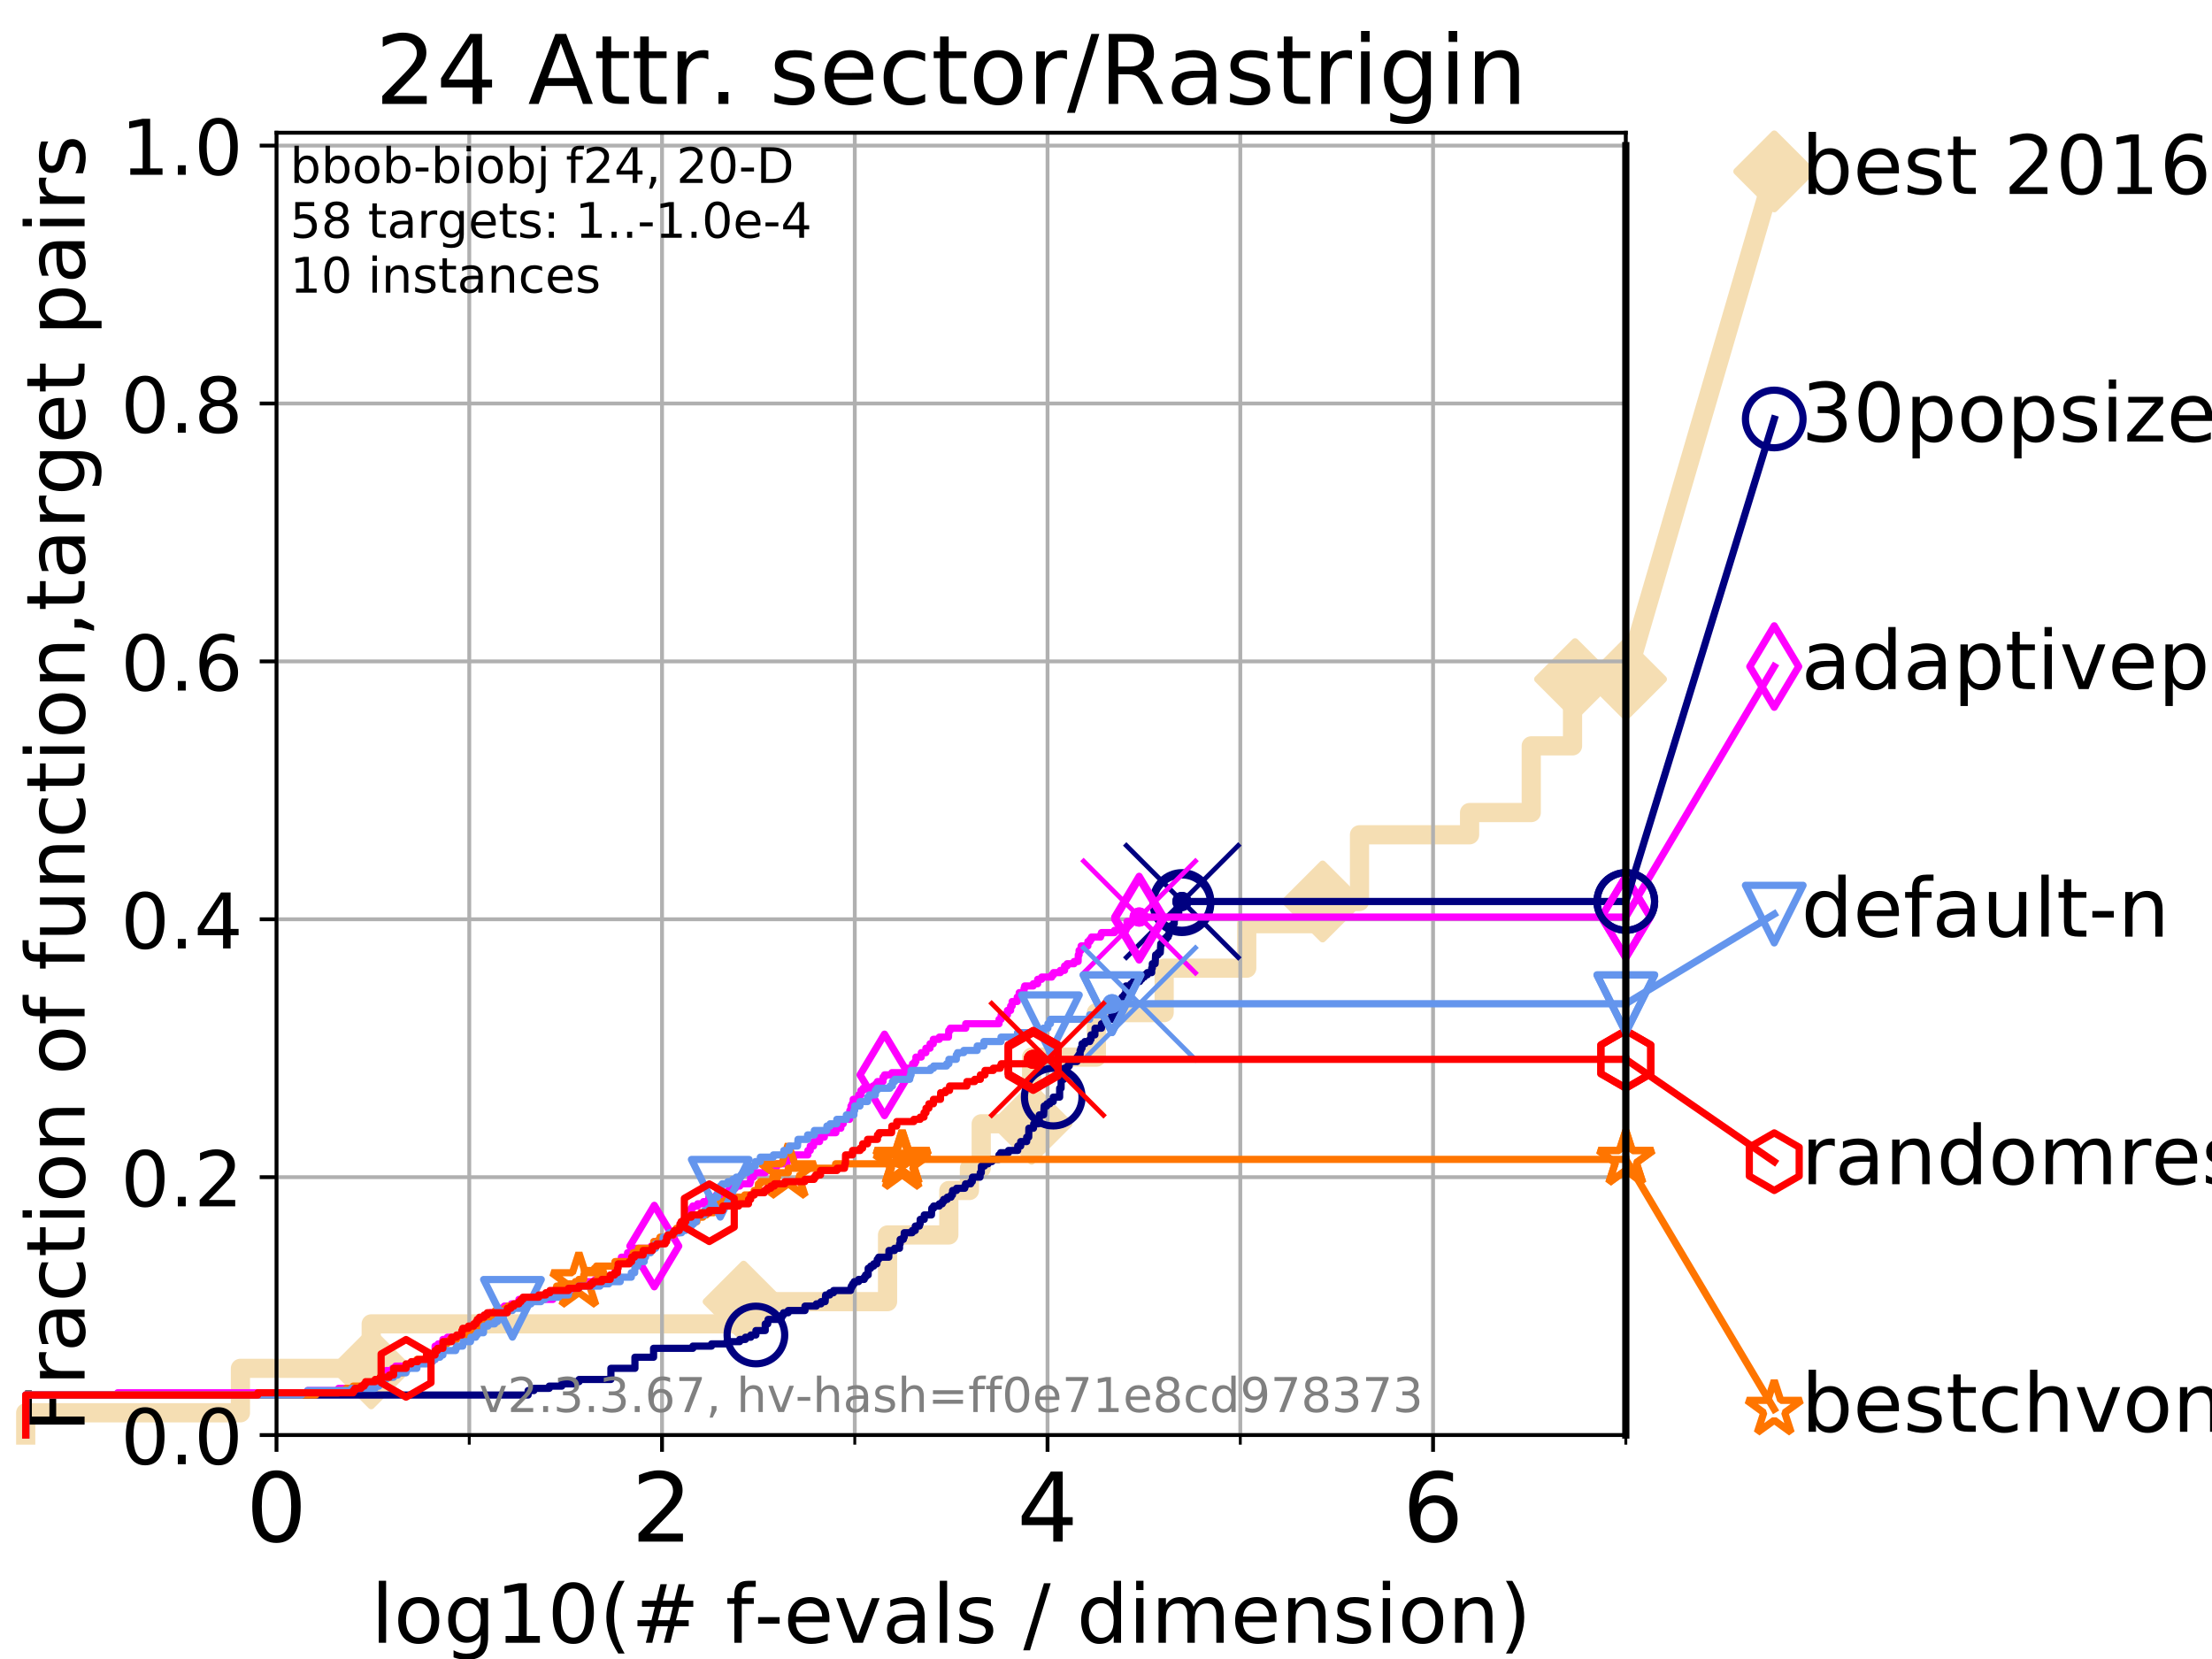 <?xml version="1.0" encoding="utf-8" standalone="no"?>
<!DOCTYPE svg PUBLIC "-//W3C//DTD SVG 1.1//EN"
  "http://www.w3.org/Graphics/SVG/1.1/DTD/svg11.dtd">
<!-- Created with matplotlib (https://matplotlib.org/) -->
<svg height="345.6pt" version="1.1" viewBox="0 0 460.8 345.6" width="460.8pt" xmlns="http://www.w3.org/2000/svg" xmlns:xlink="http://www.w3.org/1999/xlink">
 <defs>
  <style type="text/css">
*{stroke-linecap:butt;stroke-linejoin:round;}
  </style>
 </defs>
 <g id="figure_1">
  <g id="patch_1">
   <path d="M 0 345.6 
L 460.8 345.6 
L 460.8 0 
L 0 0 
z
" style="fill:#ffffff;"/>
  </g>
  <g id="axes_1">
   <g id="patch_2">
    <path d="M 57.6 298.944 
L 338.688 298.944 
L 338.688 27.648 
L 57.6 27.648 
z
" style="fill:#ffffff;"/>
   </g>
   <g id="line2d_1">
    <path d="M 5.357 298.944 
L 5.357 294.313 
L 50.087 294.313 
L 50.087 285.05 
L 77.331 285.05 
L 77.331 275.788 
L 154.906 275.788 
L 154.906 271.157 
L 184.893 271.157 
L 184.893 257.263 
L 197.657 257.263 
L 197.657 248.001 
L 201.954 248.001 
L 201.954 243.37 
L 204.404 243.37 
L 204.404 234.107 
L 214.9 234.107 
L 214.9 220.214 
L 228.395 220.214 
L 228.395 210.951 
L 242.514 210.951 
L 242.514 201.689 
L 259.718 201.689 
L 259.718 192.426 
L 275.521 192.426 
L 275.521 187.795 
L 283.209 187.795 
L 283.209 173.901 
L 306.139 173.901 
L 306.139 169.27 
L 318.986 169.27 
L 318.986 155.377 
L 327.587 155.377 
L 327.587 146.114 
L 328.114 146.114 
L 328.114 141.483 
L 338.688 141.483 
" style="fill:none;stroke:#f5deb3;stroke-linecap:square;stroke-width:4;"/>
   </g>
   <g id="line2d_2">
    <defs>
     <path d="M 0 7.778 
L 7.778 0 
L 0 -7.778 
L -7.778 0 
z
" id="mf7f6055569" style="stroke:#f5deb3;stroke-linejoin:miter;stroke-width:1.5;"/>
    </defs>
    <g>
     <use style="fill:#f5deb3;stroke:#f5deb3;stroke-linejoin:miter;stroke-width:1.5;" x="77.331" xlink:href="#mf7f6055569" y="285.05"/>
     <use style="fill:#f5deb3;stroke:#f5deb3;stroke-linejoin:miter;stroke-width:1.5;" x="154.906" xlink:href="#mf7f6055569" y="271.157"/>
     <use style="fill:#f5deb3;stroke:#f5deb3;stroke-linejoin:miter;stroke-width:1.5;" x="214.9" xlink:href="#mf7f6055569" y="234.107"/>
     <use style="fill:#f5deb3;stroke:#f5deb3;stroke-linejoin:miter;stroke-width:1.5;" x="275.521" xlink:href="#mf7f6055569" y="187.795"/>
     <use style="fill:#f5deb3;stroke:#f5deb3;stroke-linejoin:miter;stroke-width:1.5;" x="328.114" xlink:href="#mf7f6055569" y="141.483"/>
     <use style="fill:#f5deb3;stroke:#f5deb3;stroke-linejoin:miter;stroke-width:1.5;" x="338.688" xlink:href="#mf7f6055569" y="141.483"/>
    </g>
   </g>
   <g id="line2d_3">
    <path style="fill:none;stroke:#f5deb3;stroke-linecap:square;stroke-width:4;"/>
    <g/>
   </g>
   <g id="line2d_4">
    <path d="M 338.688 141.483 
L 369.608 35.706 
" style="fill:none;stroke:#f5deb3;stroke-linecap:square;stroke-width:4;"/>
    <g>
     <use style="fill:#f5deb3;stroke:#f5deb3;stroke-linejoin:miter;stroke-width:1.5;" x="338.688" xlink:href="#mf7f6055569" y="141.483"/>
     <use style="fill:#f5deb3;stroke:#f5deb3;stroke-linejoin:miter;stroke-width:1.5;" x="369.608" xlink:href="#mf7f6055569" y="35.706"/>
    </g>
   </g>
   <g id="matplotlib.axis_1">
    <g id="xtick_1">
     <g id="line2d_5">
      <path clip-path="url(#p3fbcc53d1c)" d="M 57.6 298.944 
L 57.6 27.648 
" style="fill:none;stroke:#b0b0b0;stroke-linecap:square;stroke-width:0.8;"/>
     </g>
     <g id="line2d_6">
      <defs>
       <path d="M 0 0 
L 0 3.5 
" id="m5b431cc0ea" style="stroke:#000000;stroke-width:0.8;"/>
      </defs>
      <g>
       <use style="stroke:#000000;stroke-width:0.8;" x="57.6" xlink:href="#m5b431cc0ea" y="298.944"/>
      </g>
     </g>
     <g id="text_1">
      <!-- 0 -->
      <defs>
       <path d="M 31.781 66.406 
Q 24.172 66.406 20.328 58.906 
Q 16.5 51.422 16.5 36.375 
Q 16.5 21.391 20.328 13.891 
Q 24.172 6.391 31.781 6.391 
Q 39.453 6.391 43.281 13.891 
Q 47.125 21.391 47.125 36.375 
Q 47.125 51.422 43.281 58.906 
Q 39.453 66.406 31.781 66.406 
z
M 31.781 74.219 
Q 44.047 74.219 50.516 64.516 
Q 56.984 54.828 56.984 36.375 
Q 56.984 17.969 50.516 8.266 
Q 44.047 -1.422 31.781 -1.422 
Q 19.531 -1.422 13.062 8.266 
Q 6.594 17.969 6.594 36.375 
Q 6.594 54.828 13.062 64.516 
Q 19.531 74.219 31.781 74.219 
z
" id="DejaVuSans-48"/>
      </defs>
      <g transform="translate(51.237 321.141)scale(0.2 -0.2)">
       <use xlink:href="#DejaVuSans-48"/>
      </g>
     </g>
    </g>
    <g id="xtick_2">
     <g id="line2d_7">
      <path clip-path="url(#p3fbcc53d1c)" d="M 137.911 298.944 
L 137.911 27.648 
" style="fill:none;stroke:#b0b0b0;stroke-linecap:square;stroke-width:0.8;"/>
     </g>
     <g id="line2d_8">
      <g>
       <use style="stroke:#000000;stroke-width:0.8;" x="137.911" xlink:href="#m5b431cc0ea" y="298.944"/>
      </g>
     </g>
     <g id="text_2">
      <!-- 2 -->
      <defs>
       <path d="M 19.188 8.297 
L 53.609 8.297 
L 53.609 0 
L 7.328 0 
L 7.328 8.297 
Q 12.938 14.109 22.625 23.891 
Q 32.328 33.688 34.812 36.531 
Q 39.547 41.844 41.422 45.531 
Q 43.312 49.219 43.312 52.781 
Q 43.312 58.594 39.234 62.25 
Q 35.156 65.922 28.609 65.922 
Q 23.969 65.922 18.812 64.312 
Q 13.672 62.703 7.812 59.422 
L 7.812 69.391 
Q 13.766 71.781 18.938 73 
Q 24.125 74.219 28.422 74.219 
Q 39.75 74.219 46.484 68.547 
Q 53.219 62.891 53.219 53.422 
Q 53.219 48.922 51.531 44.891 
Q 49.859 40.875 45.406 35.406 
Q 44.188 33.984 37.641 27.219 
Q 31.109 20.453 19.188 8.297 
z
" id="DejaVuSans-50"/>
      </defs>
      <g transform="translate(131.548 321.141)scale(0.2 -0.2)">
       <use xlink:href="#DejaVuSans-50"/>
      </g>
     </g>
    </g>
    <g id="xtick_3">
     <g id="line2d_9">
      <path clip-path="url(#p3fbcc53d1c)" d="M 218.222 298.944 
L 218.222 27.648 
" style="fill:none;stroke:#b0b0b0;stroke-linecap:square;stroke-width:0.8;"/>
     </g>
     <g id="line2d_10">
      <g>
       <use style="stroke:#000000;stroke-width:0.8;" x="218.222" xlink:href="#m5b431cc0ea" y="298.944"/>
      </g>
     </g>
     <g id="text_3">
      <!-- 4 -->
      <defs>
       <path d="M 37.797 64.312 
L 12.891 25.391 
L 37.797 25.391 
z
M 35.203 72.906 
L 47.609 72.906 
L 47.609 25.391 
L 58.016 25.391 
L 58.016 17.188 
L 47.609 17.188 
L 47.609 0 
L 37.797 0 
L 37.797 17.188 
L 4.891 17.188 
L 4.891 26.703 
z
" id="DejaVuSans-52"/>
      </defs>
      <g transform="translate(211.859 321.141)scale(0.2 -0.2)">
       <use xlink:href="#DejaVuSans-52"/>
      </g>
     </g>
    </g>
    <g id="xtick_4">
     <g id="line2d_11">
      <path clip-path="url(#p3fbcc53d1c)" d="M 298.533 298.944 
L 298.533 27.648 
" style="fill:none;stroke:#b0b0b0;stroke-linecap:square;stroke-width:0.8;"/>
     </g>
     <g id="line2d_12">
      <g>
       <use style="stroke:#000000;stroke-width:0.8;" x="298.533" xlink:href="#m5b431cc0ea" y="298.944"/>
      </g>
     </g>
     <g id="text_4">
      <!-- 6 -->
      <defs>
       <path d="M 33.016 40.375 
Q 26.375 40.375 22.484 35.828 
Q 18.609 31.297 18.609 23.391 
Q 18.609 15.531 22.484 10.953 
Q 26.375 6.391 33.016 6.391 
Q 39.656 6.391 43.531 10.953 
Q 47.406 15.531 47.406 23.391 
Q 47.406 31.297 43.531 35.828 
Q 39.656 40.375 33.016 40.375 
z
M 52.594 71.297 
L 52.594 62.312 
Q 48.875 64.062 45.094 64.984 
Q 41.312 65.922 37.594 65.922 
Q 27.828 65.922 22.672 59.328 
Q 17.531 52.734 16.797 39.406 
Q 19.672 43.656 24.016 45.922 
Q 28.375 48.188 33.594 48.188 
Q 44.578 48.188 50.953 41.516 
Q 57.328 34.859 57.328 23.391 
Q 57.328 12.156 50.688 5.359 
Q 44.047 -1.422 33.016 -1.422 
Q 20.359 -1.422 13.672 8.266 
Q 6.984 17.969 6.984 36.375 
Q 6.984 53.656 15.188 63.938 
Q 23.391 74.219 37.203 74.219 
Q 40.922 74.219 44.703 73.484 
Q 48.484 72.75 52.594 71.297 
z
" id="DejaVuSans-54"/>
      </defs>
      <g transform="translate(292.17 321.141)scale(0.2 -0.2)">
       <use xlink:href="#DejaVuSans-54"/>
      </g>
     </g>
    </g>
    <g id="xtick_5">
     <g id="line2d_13">
      <path clip-path="url(#p3fbcc53d1c)" d="M 97.755 298.944 
L 97.755 27.648 
" style="fill:none;stroke:#b0b0b0;stroke-linecap:square;stroke-width:0.8;"/>
     </g>
     <g id="line2d_14">
      <defs>
       <path d="M 0 0 
L 0 2 
" id="mdc76666c95" style="stroke:#000000;stroke-width:0.6;"/>
      </defs>
      <g>
       <use style="stroke:#000000;stroke-width:0.6;" x="97.755" xlink:href="#mdc76666c95" y="298.944"/>
      </g>
     </g>
    </g>
    <g id="xtick_6">
     <g id="line2d_15">
      <path clip-path="url(#p3fbcc53d1c)" d="M 178.066 298.944 
L 178.066 27.648 
" style="fill:none;stroke:#b0b0b0;stroke-linecap:square;stroke-width:0.8;"/>
     </g>
     <g id="line2d_16">
      <g>
       <use style="stroke:#000000;stroke-width:0.6;" x="178.066" xlink:href="#mdc76666c95" y="298.944"/>
      </g>
     </g>
    </g>
    <g id="xtick_7">
     <g id="line2d_17">
      <path clip-path="url(#p3fbcc53d1c)" d="M 258.377 298.944 
L 258.377 27.648 
" style="fill:none;stroke:#b0b0b0;stroke-linecap:square;stroke-width:0.8;"/>
     </g>
     <g id="line2d_18">
      <g>
       <use style="stroke:#000000;stroke-width:0.6;" x="258.377" xlink:href="#mdc76666c95" y="298.944"/>
      </g>
     </g>
    </g>
    <g id="xtick_8">
     <g id="line2d_19">
      <path clip-path="url(#p3fbcc53d1c)" d="M 338.688 298.944 
L 338.688 27.648 
" style="fill:none;stroke:#b0b0b0;stroke-linecap:square;stroke-width:0.8;"/>
     </g>
     <g id="line2d_20">
      <g>
       <use style="stroke:#000000;stroke-width:0.6;" x="338.688" xlink:href="#mdc76666c95" y="298.944"/>
      </g>
     </g>
    </g>
    <g id="text_5">
     <!-- log10(# f-evals / dimension) -->
     <defs>
      <path d="M 9.422 75.984 
L 18.406 75.984 
L 18.406 0 
L 9.422 0 
z
" id="DejaVuSans-108"/>
      <path d="M 30.609 48.391 
Q 23.391 48.391 19.188 42.75 
Q 14.984 37.109 14.984 27.297 
Q 14.984 17.484 19.156 11.844 
Q 23.344 6.203 30.609 6.203 
Q 37.797 6.203 41.984 11.859 
Q 46.188 17.531 46.188 27.297 
Q 46.188 37.016 41.984 42.703 
Q 37.797 48.391 30.609 48.391 
z
M 30.609 56 
Q 42.328 56 49.016 48.375 
Q 55.719 40.766 55.719 27.297 
Q 55.719 13.875 49.016 6.219 
Q 42.328 -1.422 30.609 -1.422 
Q 18.844 -1.422 12.172 6.219 
Q 5.516 13.875 5.516 27.297 
Q 5.516 40.766 12.172 48.375 
Q 18.844 56 30.609 56 
z
" id="DejaVuSans-111"/>
      <path d="M 45.406 27.984 
Q 45.406 37.75 41.375 43.109 
Q 37.359 48.484 30.078 48.484 
Q 22.859 48.484 18.828 43.109 
Q 14.797 37.75 14.797 27.984 
Q 14.797 18.266 18.828 12.891 
Q 22.859 7.516 30.078 7.516 
Q 37.359 7.516 41.375 12.891 
Q 45.406 18.266 45.406 27.984 
z
M 54.391 6.781 
Q 54.391 -7.172 48.188 -13.984 
Q 42 -20.797 29.203 -20.797 
Q 24.469 -20.797 20.266 -20.094 
Q 16.062 -19.391 12.109 -17.922 
L 12.109 -9.188 
Q 16.062 -11.328 19.922 -12.344 
Q 23.781 -13.375 27.781 -13.375 
Q 36.625 -13.375 41.016 -8.766 
Q 45.406 -4.156 45.406 5.172 
L 45.406 9.625 
Q 42.625 4.781 38.281 2.391 
Q 33.938 0 27.875 0 
Q 17.828 0 11.672 7.656 
Q 5.516 15.328 5.516 27.984 
Q 5.516 40.672 11.672 48.328 
Q 17.828 56 27.875 56 
Q 33.938 56 38.281 53.609 
Q 42.625 51.219 45.406 46.391 
L 45.406 54.688 
L 54.391 54.688 
z
" id="DejaVuSans-103"/>
      <path d="M 12.406 8.297 
L 28.516 8.297 
L 28.516 63.922 
L 10.984 60.406 
L 10.984 69.391 
L 28.422 72.906 
L 38.281 72.906 
L 38.281 8.297 
L 54.391 8.297 
L 54.391 0 
L 12.406 0 
z
" id="DejaVuSans-49"/>
      <path d="M 31 75.875 
Q 24.469 64.656 21.281 53.656 
Q 18.109 42.672 18.109 31.391 
Q 18.109 20.125 21.312 9.062 
Q 24.516 -2 31 -13.188 
L 23.188 -13.188 
Q 15.875 -1.703 12.234 9.375 
Q 8.594 20.453 8.594 31.391 
Q 8.594 42.281 12.203 53.312 
Q 15.828 64.359 23.188 75.875 
z
" id="DejaVuSans-40"/>
      <path d="M 51.125 44 
L 36.922 44 
L 32.812 27.688 
L 47.125 27.688 
z
M 43.797 71.781 
L 38.719 51.516 
L 52.984 51.516 
L 58.109 71.781 
L 65.922 71.781 
L 60.891 51.516 
L 76.125 51.516 
L 76.125 44 
L 58.984 44 
L 54.984 27.688 
L 70.516 27.688 
L 70.516 20.219 
L 53.078 20.219 
L 48 0 
L 40.188 0 
L 45.219 20.219 
L 30.906 20.219 
L 25.875 0 
L 18.016 0 
L 23.094 20.219 
L 7.719 20.219 
L 7.719 27.688 
L 24.906 27.688 
L 29 44 
L 13.281 44 
L 13.281 51.516 
L 30.906 51.516 
L 35.891 71.781 
z
" id="DejaVuSans-35"/>
      <path id="DejaVuSans-32"/>
      <path d="M 37.109 75.984 
L 37.109 68.5 
L 28.516 68.5 
Q 23.688 68.5 21.797 66.547 
Q 19.922 64.594 19.922 59.516 
L 19.922 54.688 
L 34.719 54.688 
L 34.719 47.703 
L 19.922 47.703 
L 19.922 0 
L 10.891 0 
L 10.891 47.703 
L 2.297 47.703 
L 2.297 54.688 
L 10.891 54.688 
L 10.891 58.5 
Q 10.891 67.625 15.141 71.797 
Q 19.391 75.984 28.609 75.984 
z
" id="DejaVuSans-102"/>
      <path d="M 4.891 31.391 
L 31.203 31.391 
L 31.203 23.391 
L 4.891 23.391 
z
" id="DejaVuSans-45"/>
      <path d="M 56.203 29.594 
L 56.203 25.203 
L 14.891 25.203 
Q 15.484 15.922 20.484 11.062 
Q 25.484 6.203 34.422 6.203 
Q 39.594 6.203 44.453 7.469 
Q 49.312 8.734 54.109 11.281 
L 54.109 2.781 
Q 49.266 0.734 44.188 -0.344 
Q 39.109 -1.422 33.891 -1.422 
Q 20.797 -1.422 13.156 6.188 
Q 5.516 13.812 5.516 26.812 
Q 5.516 40.234 12.766 48.109 
Q 20.016 56 32.328 56 
Q 43.359 56 49.781 48.891 
Q 56.203 41.797 56.203 29.594 
z
M 47.219 32.234 
Q 47.125 39.594 43.094 43.984 
Q 39.062 48.391 32.422 48.391 
Q 24.906 48.391 20.391 44.141 
Q 15.875 39.891 15.188 32.172 
z
" id="DejaVuSans-101"/>
      <path d="M 2.984 54.688 
L 12.5 54.688 
L 29.594 8.797 
L 46.688 54.688 
L 56.203 54.688 
L 35.688 0 
L 23.484 0 
z
" id="DejaVuSans-118"/>
      <path d="M 34.281 27.484 
Q 23.391 27.484 19.188 25 
Q 14.984 22.516 14.984 16.5 
Q 14.984 11.719 18.141 8.906 
Q 21.297 6.109 26.703 6.109 
Q 34.188 6.109 38.703 11.406 
Q 43.219 16.703 43.219 25.484 
L 43.219 27.484 
z
M 52.203 31.203 
L 52.203 0 
L 43.219 0 
L 43.219 8.297 
Q 40.141 3.328 35.547 0.953 
Q 30.953 -1.422 24.312 -1.422 
Q 15.922 -1.422 10.953 3.297 
Q 6 8.016 6 15.922 
Q 6 25.141 12.172 29.828 
Q 18.359 34.516 30.609 34.516 
L 43.219 34.516 
L 43.219 35.406 
Q 43.219 41.609 39.141 45 
Q 35.062 48.391 27.688 48.391 
Q 23 48.391 18.547 47.266 
Q 14.109 46.141 10.016 43.891 
L 10.016 52.203 
Q 14.938 54.109 19.578 55.047 
Q 24.219 56 28.609 56 
Q 40.484 56 46.344 49.844 
Q 52.203 43.703 52.203 31.203 
z
" id="DejaVuSans-97"/>
      <path d="M 44.281 53.078 
L 44.281 44.578 
Q 40.484 46.531 36.375 47.5 
Q 32.281 48.484 27.875 48.484 
Q 21.188 48.484 17.844 46.438 
Q 14.5 44.391 14.5 40.281 
Q 14.5 37.156 16.891 35.375 
Q 19.281 33.594 26.516 31.984 
L 29.594 31.297 
Q 39.156 29.25 43.188 25.516 
Q 47.219 21.781 47.219 15.094 
Q 47.219 7.469 41.188 3.016 
Q 35.156 -1.422 24.609 -1.422 
Q 20.219 -1.422 15.453 -0.562 
Q 10.688 0.297 5.422 2 
L 5.422 11.281 
Q 10.406 8.688 15.234 7.391 
Q 20.062 6.109 24.812 6.109 
Q 31.156 6.109 34.562 8.281 
Q 37.984 10.453 37.984 14.406 
Q 37.984 18.062 35.516 20.016 
Q 33.062 21.969 24.703 23.781 
L 21.578 24.516 
Q 13.234 26.266 9.516 29.906 
Q 5.812 33.547 5.812 39.891 
Q 5.812 47.609 11.281 51.797 
Q 16.75 56 26.812 56 
Q 31.781 56 36.172 55.266 
Q 40.578 54.547 44.281 53.078 
z
" id="DejaVuSans-115"/>
      <path d="M 25.391 72.906 
L 33.688 72.906 
L 8.297 -9.281 
L 0 -9.281 
z
" id="DejaVuSans-47"/>
      <path d="M 45.406 46.391 
L 45.406 75.984 
L 54.391 75.984 
L 54.391 0 
L 45.406 0 
L 45.406 8.203 
Q 42.578 3.328 38.25 0.953 
Q 33.938 -1.422 27.875 -1.422 
Q 17.969 -1.422 11.734 6.484 
Q 5.516 14.406 5.516 27.297 
Q 5.516 40.188 11.734 48.094 
Q 17.969 56 27.875 56 
Q 33.938 56 38.25 53.625 
Q 42.578 51.266 45.406 46.391 
z
M 14.797 27.297 
Q 14.797 17.391 18.875 11.75 
Q 22.953 6.109 30.078 6.109 
Q 37.203 6.109 41.297 11.75 
Q 45.406 17.391 45.406 27.297 
Q 45.406 37.203 41.297 42.844 
Q 37.203 48.484 30.078 48.484 
Q 22.953 48.484 18.875 42.844 
Q 14.797 37.203 14.797 27.297 
z
" id="DejaVuSans-100"/>
      <path d="M 9.422 54.688 
L 18.406 54.688 
L 18.406 0 
L 9.422 0 
z
M 9.422 75.984 
L 18.406 75.984 
L 18.406 64.594 
L 9.422 64.594 
z
" id="DejaVuSans-105"/>
      <path d="M 52 44.188 
Q 55.375 50.25 60.062 53.125 
Q 64.75 56 71.094 56 
Q 79.641 56 84.281 50.016 
Q 88.922 44.047 88.922 33.016 
L 88.922 0 
L 79.891 0 
L 79.891 32.719 
Q 79.891 40.578 77.094 44.375 
Q 74.312 48.188 68.609 48.188 
Q 61.625 48.188 57.562 43.547 
Q 53.516 38.922 53.516 30.906 
L 53.516 0 
L 44.484 0 
L 44.484 32.719 
Q 44.484 40.625 41.703 44.406 
Q 38.922 48.188 33.109 48.188 
Q 26.219 48.188 22.156 43.531 
Q 18.109 38.875 18.109 30.906 
L 18.109 0 
L 9.078 0 
L 9.078 54.688 
L 18.109 54.688 
L 18.109 46.188 
Q 21.188 51.219 25.484 53.609 
Q 29.781 56 35.688 56 
Q 41.656 56 45.828 52.969 
Q 50 49.953 52 44.188 
z
" id="DejaVuSans-109"/>
      <path d="M 54.891 33.016 
L 54.891 0 
L 45.906 0 
L 45.906 32.719 
Q 45.906 40.484 42.875 44.328 
Q 39.844 48.188 33.797 48.188 
Q 26.516 48.188 22.312 43.547 
Q 18.109 38.922 18.109 30.906 
L 18.109 0 
L 9.078 0 
L 9.078 54.688 
L 18.109 54.688 
L 18.109 46.188 
Q 21.344 51.125 25.703 53.562 
Q 30.078 56 35.797 56 
Q 45.219 56 50.047 50.172 
Q 54.891 44.344 54.891 33.016 
z
" id="DejaVuSans-110"/>
      <path d="M 8.016 75.875 
L 15.828 75.875 
Q 23.141 64.359 26.781 53.312 
Q 30.422 42.281 30.422 31.391 
Q 30.422 20.453 26.781 9.375 
Q 23.141 -1.703 15.828 -13.188 
L 8.016 -13.188 
Q 14.5 -2 17.703 9.062 
Q 20.906 20.125 20.906 31.391 
Q 20.906 42.672 17.703 53.656 
Q 14.5 64.656 8.016 75.875 
z
" id="DejaVuSans-41"/>
     </defs>
     <g transform="translate(77.303 342.218)scale(0.17 -0.17)">
      <use xlink:href="#DejaVuSans-108"/>
      <use x="27.783" xlink:href="#DejaVuSans-111"/>
      <use x="88.965" xlink:href="#DejaVuSans-103"/>
      <use x="152.441" xlink:href="#DejaVuSans-49"/>
      <use x="216.064" xlink:href="#DejaVuSans-48"/>
      <use x="279.688" xlink:href="#DejaVuSans-40"/>
      <use x="318.701" xlink:href="#DejaVuSans-35"/>
      <use x="402.49" xlink:href="#DejaVuSans-32"/>
      <use x="434.277" xlink:href="#DejaVuSans-102"/>
      <use x="469.404" xlink:href="#DejaVuSans-45"/>
      <use x="505.488" xlink:href="#DejaVuSans-101"/>
      <use x="567.012" xlink:href="#DejaVuSans-118"/>
      <use x="626.191" xlink:href="#DejaVuSans-97"/>
      <use x="687.471" xlink:href="#DejaVuSans-108"/>
      <use x="715.254" xlink:href="#DejaVuSans-115"/>
      <use x="767.354" xlink:href="#DejaVuSans-32"/>
      <use x="799.141" xlink:href="#DejaVuSans-47"/>
      <use x="832.832" xlink:href="#DejaVuSans-32"/>
      <use x="864.619" xlink:href="#DejaVuSans-100"/>
      <use x="928.096" xlink:href="#DejaVuSans-105"/>
      <use x="955.879" xlink:href="#DejaVuSans-109"/>
      <use x="1053.291" xlink:href="#DejaVuSans-101"/>
      <use x="1114.814" xlink:href="#DejaVuSans-110"/>
      <use x="1178.193" xlink:href="#DejaVuSans-115"/>
      <use x="1230.293" xlink:href="#DejaVuSans-105"/>
      <use x="1258.076" xlink:href="#DejaVuSans-111"/>
      <use x="1319.258" xlink:href="#DejaVuSans-110"/>
      <use x="1382.637" xlink:href="#DejaVuSans-41"/>
     </g>
    </g>
   </g>
   <g id="matplotlib.axis_2">
    <g id="ytick_1">
     <g id="line2d_21">
      <path clip-path="url(#p3fbcc53d1c)" d="M 57.6 298.944 
L 338.688 298.944 
" style="fill:none;stroke:#b0b0b0;stroke-linecap:square;stroke-width:0.8;"/>
     </g>
     <g id="line2d_22">
      <defs>
       <path d="M 0 0 
L -3.5 0 
" id="m39b56de3fe" style="stroke:#000000;stroke-width:0.8;"/>
      </defs>
      <g>
       <use style="stroke:#000000;stroke-width:0.8;" x="57.6" xlink:href="#m39b56de3fe" y="298.944"/>
      </g>
     </g>
     <g id="text_6">
      <!-- 0.0 -->
      <defs>
       <path d="M 10.688 12.406 
L 21 12.406 
L 21 0 
L 10.688 0 
z
" id="DejaVuSans-46"/>
      </defs>
      <g transform="translate(25.155 305.023)scale(0.16 -0.16)">
       <use xlink:href="#DejaVuSans-48"/>
       <use x="63.623" xlink:href="#DejaVuSans-46"/>
       <use x="95.41" xlink:href="#DejaVuSans-48"/>
      </g>
     </g>
    </g>
    <g id="ytick_2">
     <g id="line2d_23">
      <path clip-path="url(#p3fbcc53d1c)" d="M 57.6 245.222 
L 338.688 245.222 
" style="fill:none;stroke:#b0b0b0;stroke-linecap:square;stroke-width:0.8;"/>
     </g>
     <g id="line2d_24">
      <g>
       <use style="stroke:#000000;stroke-width:0.8;" x="57.6" xlink:href="#m39b56de3fe" y="245.222"/>
      </g>
     </g>
     <g id="text_7">
      <!-- 0.2 -->
      <g transform="translate(25.155 251.301)scale(0.16 -0.16)">
       <use xlink:href="#DejaVuSans-48"/>
       <use x="63.623" xlink:href="#DejaVuSans-46"/>
       <use x="95.41" xlink:href="#DejaVuSans-50"/>
      </g>
     </g>
    </g>
    <g id="ytick_3">
     <g id="line2d_25">
      <path clip-path="url(#p3fbcc53d1c)" d="M 57.6 191.5 
L 338.688 191.5 
" style="fill:none;stroke:#b0b0b0;stroke-linecap:square;stroke-width:0.8;"/>
     </g>
     <g id="line2d_26">
      <g>
       <use style="stroke:#000000;stroke-width:0.8;" x="57.6" xlink:href="#m39b56de3fe" y="191.5"/>
      </g>
     </g>
     <g id="text_8">
      <!-- 0.4 -->
      <g transform="translate(25.155 197.579)scale(0.16 -0.16)">
       <use xlink:href="#DejaVuSans-48"/>
       <use x="63.623" xlink:href="#DejaVuSans-46"/>
       <use x="95.41" xlink:href="#DejaVuSans-52"/>
      </g>
     </g>
    </g>
    <g id="ytick_4">
     <g id="line2d_27">
      <path clip-path="url(#p3fbcc53d1c)" d="M 57.6 137.778 
L 338.688 137.778 
" style="fill:none;stroke:#b0b0b0;stroke-linecap:square;stroke-width:0.8;"/>
     </g>
     <g id="line2d_28">
      <g>
       <use style="stroke:#000000;stroke-width:0.8;" x="57.6" xlink:href="#m39b56de3fe" y="137.778"/>
      </g>
     </g>
     <g id="text_9">
      <!-- 0.6 -->
      <g transform="translate(25.155 143.857)scale(0.16 -0.16)">
       <use xlink:href="#DejaVuSans-48"/>
       <use x="63.623" xlink:href="#DejaVuSans-46"/>
       <use x="95.41" xlink:href="#DejaVuSans-54"/>
      </g>
     </g>
    </g>
    <g id="ytick_5">
     <g id="line2d_29">
      <path clip-path="url(#p3fbcc53d1c)" d="M 57.6 84.056 
L 338.688 84.056 
" style="fill:none;stroke:#b0b0b0;stroke-linecap:square;stroke-width:0.8;"/>
     </g>
     <g id="line2d_30">
      <g>
       <use style="stroke:#000000;stroke-width:0.8;" x="57.6" xlink:href="#m39b56de3fe" y="84.056"/>
      </g>
     </g>
     <g id="text_10">
      <!-- 0.8 -->
      <defs>
       <path d="M 31.781 34.625 
Q 24.75 34.625 20.719 30.859 
Q 16.703 27.094 16.703 20.516 
Q 16.703 13.922 20.719 10.156 
Q 24.75 6.391 31.781 6.391 
Q 38.812 6.391 42.859 10.172 
Q 46.922 13.969 46.922 20.516 
Q 46.922 27.094 42.891 30.859 
Q 38.875 34.625 31.781 34.625 
z
M 21.922 38.812 
Q 15.578 40.375 12.031 44.719 
Q 8.5 49.078 8.5 55.328 
Q 8.5 64.062 14.719 69.141 
Q 20.953 74.219 31.781 74.219 
Q 42.672 74.219 48.875 69.141 
Q 55.078 64.062 55.078 55.328 
Q 55.078 49.078 51.531 44.719 
Q 48 40.375 41.703 38.812 
Q 48.828 37.156 52.797 32.312 
Q 56.781 27.484 56.781 20.516 
Q 56.781 9.906 50.312 4.234 
Q 43.844 -1.422 31.781 -1.422 
Q 19.734 -1.422 13.25 4.234 
Q 6.781 9.906 6.781 20.516 
Q 6.781 27.484 10.781 32.312 
Q 14.797 37.156 21.922 38.812 
z
M 18.312 54.391 
Q 18.312 48.734 21.844 45.562 
Q 25.391 42.391 31.781 42.391 
Q 38.141 42.391 41.719 45.562 
Q 45.312 48.734 45.312 54.391 
Q 45.312 60.062 41.719 63.234 
Q 38.141 66.406 31.781 66.406 
Q 25.391 66.406 21.844 63.234 
Q 18.312 60.062 18.312 54.391 
z
" id="DejaVuSans-56"/>
      </defs>
      <g transform="translate(25.155 90.135)scale(0.16 -0.16)">
       <use xlink:href="#DejaVuSans-48"/>
       <use x="63.623" xlink:href="#DejaVuSans-46"/>
       <use x="95.41" xlink:href="#DejaVuSans-56"/>
      </g>
     </g>
    </g>
    <g id="ytick_6">
     <g id="line2d_31">
      <path clip-path="url(#p3fbcc53d1c)" d="M 57.6 30.334 
L 338.688 30.334 
" style="fill:none;stroke:#b0b0b0;stroke-linecap:square;stroke-width:0.8;"/>
     </g>
     <g id="line2d_32">
      <g>
       <use style="stroke:#000000;stroke-width:0.8;" x="57.6" xlink:href="#m39b56de3fe" y="30.334"/>
      </g>
     </g>
     <g id="text_11">
      <!-- 1.0 -->
      <g transform="translate(25.155 36.413)scale(0.16 -0.16)">
       <use xlink:href="#DejaVuSans-49"/>
       <use x="63.623" xlink:href="#DejaVuSans-46"/>
       <use x="95.41" xlink:href="#DejaVuSans-48"/>
      </g>
     </g>
    </g>
    <g id="text_12">
     <!-- Fraction of function,target pairs -->
     <defs>
      <path d="M 9.812 72.906 
L 51.703 72.906 
L 51.703 64.594 
L 19.672 64.594 
L 19.672 43.109 
L 48.578 43.109 
L 48.578 34.812 
L 19.672 34.812 
L 19.672 0 
L 9.812 0 
z
" id="DejaVuSans-70"/>
      <path d="M 41.109 46.297 
Q 39.594 47.172 37.812 47.578 
Q 36.031 48 33.891 48 
Q 26.266 48 22.188 43.047 
Q 18.109 38.094 18.109 28.812 
L 18.109 0 
L 9.078 0 
L 9.078 54.688 
L 18.109 54.688 
L 18.109 46.188 
Q 20.953 51.172 25.484 53.578 
Q 30.031 56 36.531 56 
Q 37.453 56 38.578 55.875 
Q 39.703 55.766 41.062 55.516 
z
" id="DejaVuSans-114"/>
      <path d="M 48.781 52.594 
L 48.781 44.188 
Q 44.969 46.297 41.141 47.344 
Q 37.312 48.391 33.406 48.391 
Q 24.656 48.391 19.812 42.844 
Q 14.984 37.312 14.984 27.297 
Q 14.984 17.281 19.812 11.734 
Q 24.656 6.203 33.406 6.203 
Q 37.312 6.203 41.141 7.25 
Q 44.969 8.297 48.781 10.406 
L 48.781 2.094 
Q 45.016 0.344 40.984 -0.531 
Q 36.969 -1.422 32.422 -1.422 
Q 20.062 -1.422 12.781 6.344 
Q 5.516 14.109 5.516 27.297 
Q 5.516 40.672 12.859 48.328 
Q 20.219 56 33.016 56 
Q 37.156 56 41.109 55.141 
Q 45.062 54.297 48.781 52.594 
z
" id="DejaVuSans-99"/>
      <path d="M 18.312 70.219 
L 18.312 54.688 
L 36.812 54.688 
L 36.812 47.703 
L 18.312 47.703 
L 18.312 18.016 
Q 18.312 11.328 20.141 9.422 
Q 21.969 7.516 27.594 7.516 
L 36.812 7.516 
L 36.812 0 
L 27.594 0 
Q 17.188 0 13.234 3.875 
Q 9.281 7.766 9.281 18.016 
L 9.281 47.703 
L 2.688 47.703 
L 2.688 54.688 
L 9.281 54.688 
L 9.281 70.219 
z
" id="DejaVuSans-116"/>
      <path d="M 8.5 21.578 
L 8.5 54.688 
L 17.484 54.688 
L 17.484 21.922 
Q 17.484 14.156 20.5 10.266 
Q 23.531 6.391 29.594 6.391 
Q 36.859 6.391 41.078 11.031 
Q 45.312 15.672 45.312 23.688 
L 45.312 54.688 
L 54.297 54.688 
L 54.297 0 
L 45.312 0 
L 45.312 8.406 
Q 42.047 3.422 37.719 1 
Q 33.406 -1.422 27.688 -1.422 
Q 18.266 -1.422 13.375 4.438 
Q 8.5 10.297 8.5 21.578 
z
M 31.109 56 
z
" id="DejaVuSans-117"/>
      <path d="M 11.719 12.406 
L 22.016 12.406 
L 22.016 4 
L 14.016 -11.625 
L 7.719 -11.625 
L 11.719 4 
z
" id="DejaVuSans-44"/>
      <path d="M 18.109 8.203 
L 18.109 -20.797 
L 9.078 -20.797 
L 9.078 54.688 
L 18.109 54.688 
L 18.109 46.391 
Q 20.953 51.266 25.266 53.625 
Q 29.594 56 35.594 56 
Q 45.562 56 51.781 48.094 
Q 58.016 40.188 58.016 27.297 
Q 58.016 14.406 51.781 6.484 
Q 45.562 -1.422 35.594 -1.422 
Q 29.594 -1.422 25.266 0.953 
Q 20.953 3.328 18.109 8.203 
z
M 48.688 27.297 
Q 48.688 37.203 44.609 42.844 
Q 40.531 48.484 33.406 48.484 
Q 26.266 48.484 22.188 42.844 
Q 18.109 37.203 18.109 27.297 
Q 18.109 17.391 22.188 11.75 
Q 26.266 6.109 33.406 6.109 
Q 40.531 6.109 44.609 11.75 
Q 48.688 17.391 48.688 27.297 
z
" id="DejaVuSans-112"/>
     </defs>
     <g transform="translate(17.62 298.435)rotate(-90)scale(0.17 -0.17)">
      <use xlink:href="#DejaVuSans-70"/>
      <use x="57.41" xlink:href="#DejaVuSans-114"/>
      <use x="98.523" xlink:href="#DejaVuSans-97"/>
      <use x="159.803" xlink:href="#DejaVuSans-99"/>
      <use x="214.783" xlink:href="#DejaVuSans-116"/>
      <use x="253.992" xlink:href="#DejaVuSans-105"/>
      <use x="281.775" xlink:href="#DejaVuSans-111"/>
      <use x="342.957" xlink:href="#DejaVuSans-110"/>
      <use x="406.336" xlink:href="#DejaVuSans-32"/>
      <use x="438.123" xlink:href="#DejaVuSans-111"/>
      <use x="499.305" xlink:href="#DejaVuSans-102"/>
      <use x="534.51" xlink:href="#DejaVuSans-32"/>
      <use x="566.297" xlink:href="#DejaVuSans-102"/>
      <use x="601.502" xlink:href="#DejaVuSans-117"/>
      <use x="664.881" xlink:href="#DejaVuSans-110"/>
      <use x="728.26" xlink:href="#DejaVuSans-99"/>
      <use x="783.24" xlink:href="#DejaVuSans-116"/>
      <use x="822.449" xlink:href="#DejaVuSans-105"/>
      <use x="850.232" xlink:href="#DejaVuSans-111"/>
      <use x="911.414" xlink:href="#DejaVuSans-110"/>
      <use x="974.793" xlink:href="#DejaVuSans-44"/>
      <use x="1006.58" xlink:href="#DejaVuSans-116"/>
      <use x="1045.789" xlink:href="#DejaVuSans-97"/>
      <use x="1107.068" xlink:href="#DejaVuSans-114"/>
      <use x="1148.166" xlink:href="#DejaVuSans-103"/>
      <use x="1211.643" xlink:href="#DejaVuSans-101"/>
      <use x="1273.166" xlink:href="#DejaVuSans-116"/>
      <use x="1312.375" xlink:href="#DejaVuSans-32"/>
      <use x="1344.162" xlink:href="#DejaVuSans-112"/>
      <use x="1407.639" xlink:href="#DejaVuSans-97"/>
      <use x="1468.918" xlink:href="#DejaVuSans-105"/>
      <use x="1496.701" xlink:href="#DejaVuSans-114"/>
      <use x="1537.814" xlink:href="#DejaVuSans-115"/>
     </g>
    </g>
   </g>
   <g id="line2d_33">
    <defs>
     <path d="M 0 1.5 
C 0.398 1.5 0.779 1.342 1.061 1.061 
C 1.342 0.779 1.5 0.398 1.5 0 
C 1.5 -0.398 1.342 -0.779 1.061 -1.061 
C 0.779 -1.342 0.398 -1.5 0 -1.5 
C -0.398 -1.5 -0.779 -1.342 -1.061 -1.061 
C -1.342 -0.779 -1.5 -0.398 -1.5 0 
C -1.5 0.398 -1.342 0.779 -1.061 1.061 
C -0.779 1.342 -0.398 1.5 0 1.5 
z
" id="m68df393aee" style="stroke:#f5deb3;"/>
    </defs>
    <g>
     <use style="fill:#f5deb3;stroke:#f5deb3;" x="328.114" xlink:href="#m68df393aee" y="141.483"/>
     <use style="fill:#f5deb3;stroke:#f5deb3;" x="328.114" xlink:href="#m68df393aee" y="141.483"/>
    </g>
   </g>
   <g id="line2d_34">
    <defs>
     <path d="M 0 1.5 
C 0.398 1.5 0.779 1.342 1.061 1.061 
C 1.342 0.779 1.5 0.398 1.5 0 
C 1.5 -0.398 1.342 -0.779 1.061 -1.061 
C 0.779 -1.342 0.398 -1.5 0 -1.5 
C -0.398 -1.5 -0.779 -1.342 -1.061 -1.061 
C -1.342 -0.779 -1.5 -0.398 -1.5 0 
C -1.5 0.398 -1.342 0.779 -1.061 1.061 
C -0.779 1.342 -0.398 1.5 0 1.5 
z
" id="ma50f99cc83" style="stroke:#000080;"/>
    </defs>
    <g>
     <use style="fill:#000080;stroke:#000080;" x="246.214" xlink:href="#ma50f99cc83" y="187.795"/>
     <use style="fill:#000080;stroke:#000080;" x="246.214" xlink:href="#ma50f99cc83" y="187.795"/>
    </g>
   </g>
   <g id="line2d_35">
    <path d="M 5.357 298.944 
L 5.357 290.608 
L 110.017 290.608 
L 110.017 289.682 
L 111.226 289.682 
L 111.226 289.218 
L 114.419 289.218 
L 114.419 288.755 
L 117.03 288.755 
L 117.03 288.292 
L 119.677 288.292 
L 119.677 287.829 
L 120.642 287.829 
L 120.642 287.366 
L 127.262 287.366 
L 127.262 285.05 
L 132.267 285.05 
L 132.267 282.735 
L 136.151 282.735 
L 136.151 280.882 
L 144.336 280.882 
L 144.336 280.419 
L 148.224 280.419 
L 148.224 279.956 
L 151.401 279.956 
L 151.401 279.493 
L 154.088 279.493 
L 154.088 279.03 
L 155.29 279.03 
L 155.29 278.567 
L 156.415 278.567 
L 156.415 278.104 
L 157.472 278.104 
L 157.472 277.177 
L 159.411 277.177 
L 159.411 275.788 
L 159.929 275.788 
L 160.008 274.862 
L 162.741 274.862 
L 162.741 274.399 
L 162.896 274.399 
L 162.896 273.935 
L 163.21 273.935 
L 163.21 273.472 
L 164.195 273.472 
L 164.195 273.009 
L 167.694 273.009 
L 167.694 272.083 
L 170.061 272.083 
L 170.061 271.62 
L 171.03 271.62 
L 171.03 271.157 
L 171.895 271.157 
L 171.989 269.767 
L 172.858 269.767 
L 172.858 269.304 
L 173.641 269.304 
L 173.641 268.841 
L 177.197 268.841 
L 177.197 268.378 
L 177.351 268.378 
L 177.351 267.915 
L 177.622 267.915 
L 177.622 267.452 
L 177.942 267.452 
L 177.942 266.989 
L 178.868 266.989 
L 178.868 266.526 
L 180.031 266.526 
L 180.031 266.062 
L 180.31 266.062 
L 180.31 265.599 
L 180.855 265.599 
L 180.856 264.21 
L 181.383 264.21 
L 181.383 263.747 
L 182.008 263.747 
L 182.008 263.284 
L 182.673 263.284 
L 182.745 262.357 
L 183.048 262.357 
L 183.048 261.894 
L 185.156 261.894 
L 185.183 260.505 
L 186.351 260.505 
L 186.351 260.042 
L 187.387 260.042 
L 187.387 259.116 
L 187.519 259.116 
L 187.519 258.189 
L 188.191 258.189 
L 188.191 257.726 
L 188.367 257.726 
L 188.367 256.8 
L 190.029 256.8 
L 190.029 256.337 
L 190.671 256.337 
L 190.671 255.411 
L 191.533 255.411 
L 191.533 254.948 
L 191.691 254.948 
L 191.691 254.021 
L 192.535 254.021 
L 192.535 253.095 
L 194.041 253.095 
L 194.109 251.706 
L 194.481 251.706 
L 194.481 251.243 
L 195.669 251.243 
L 195.669 250.779 
L 196.292 250.779 
L 196.292 250.316 
L 196.598 250.316 
L 196.598 249.853 
L 197.337 249.853 
L 197.337 249.39 
L 198.126 249.39 
L 198.126 248.927 
L 198.422 248.927 
L 198.442 248.001 
L 199.268 248.001 
L 199.268 247.538 
L 200.97 247.538 
L 200.97 247.075 
L 201.138 247.075 
L 201.138 246.611 
L 202.221 246.611 
L 202.221 246.148 
L 202.546 246.148 
L 202.586 245.222 
L 204.156 245.222 
L 204.206 244.296 
L 204.422 244.296 
L 204.451 242.906 
L 205.08 242.906 
L 205.08 242.443 
L 205.848 242.443 
L 205.848 241.98 
L 206.646 241.98 
L 206.646 241.517 
L 208.097 241.517 
L 208.097 240.591 
L 208.456 240.591 
L 208.456 240.128 
L 210.083 240.128 
L 210.083 239.665 
L 212.011 239.665 
L 212.011 238.738 
L 212.629 238.738 
L 212.629 237.812 
L 213.879 237.812 
L 213.879 236.886 
L 214.3 236.886 
L 214.33 235.033 
L 215.288 235.033 
L 215.336 234.107 
L 216.317 234.107 
L 216.317 233.181 
L 216.503 233.181 
L 216.503 232.255 
L 217.409 232.255 
L 217.515 230.402 
L 218.082 230.402 
L 218.082 229.939 
L 218.715 229.939 
L 218.715 229.476 
L 219.408 229.476 
L 219.408 228.55 
L 220.739 228.55 
L 220.746 226.697 
L 221.04 226.697 
L 221.062 224.845 
L 221.6 224.845 
L 221.671 222.529 
L 222.388 222.529 
L 222.388 222.066 
L 222.744 222.066 
L 222.744 221.14 
L 224.359 221.14 
L 224.359 220.214 
L 224.7 220.214 
L 224.7 219.75 
L 225.008 219.75 
L 225.008 218.824 
L 225.173 218.824 
L 225.173 218.361 
L 225.403 218.361 
L 225.403 217.435 
L 225.998 217.435 
L 225.998 216.972 
L 227.03 216.972 
L 227.03 216.509 
L 227.274 216.509 
L 227.274 215.582 
L 228.088 215.582 
L 228.116 214.193 
L 229.455 214.193 
L 229.455 213.267 
L 230.141 213.267 
L 230.141 212.34 
L 231.614 212.34 
L 231.614 211.414 
L 232.385 211.414 
L 232.385 210.488 
L 232.942 210.488 
L 232.942 209.562 
L 233.204 209.562 
L 233.204 208.635 
L 233.742 208.635 
L 233.742 207.709 
L 234.178 207.709 
L 234.178 207.246 
L 234.526 207.246 
L 234.551 205.394 
L 235.591 205.394 
L 235.591 204.931 
L 236.066 204.931 
L 236.066 204.467 
L 237.433 204.467 
L 237.433 204.004 
L 237.837 204.004 
L 237.837 203.541 
L 238.37 203.541 
L 238.37 203.078 
L 239.003 203.078 
L 239.003 202.615 
L 239.916 202.615 
L 239.916 201.689 
L 240.051 201.689 
L 240.051 200.762 
L 240.634 200.762 
L 240.742 198.91 
L 241.26 198.91 
L 241.26 198.447 
L 241.709 198.447 
L 241.809 196.594 
L 242.098 196.594 
L 242.208 195.668 
L 242.942 195.668 
L 242.942 195.205 
L 243.345 195.205 
L 243.345 194.742 
L 243.525 194.742 
L 243.636 193.353 
L 243.808 193.353 
L 243.808 192.889 
L 244.445 192.889 
L 244.445 192.426 
L 244.617 192.426 
L 244.617 191.5 
L 244.757 191.5 
L 244.759 190.574 
L 245.185 190.574 
L 245.185 190.111 
L 245.563 190.111 
L 245.563 189.184 
L 245.804 189.184 
L 245.804 188.721 
L 246.17 188.721 
L 246.214 187.795 
L 338.688 187.795 
L 338.688 187.795 
" style="fill:none;stroke:#000080;stroke-linecap:square;stroke-width:1.5;"/>
   </g>
   <g id="line2d_36">
    <defs>
     <path d="M 0 6 
C 1.591 6 3.117 5.368 4.243 4.243 
C 5.368 3.117 6 1.591 6 0 
C 6 -1.591 5.368 -3.117 4.243 -4.243 
C 3.117 -5.368 1.591 -6 0 -6 
C -1.591 -6 -3.117 -5.368 -4.243 -4.243 
C -5.368 -3.117 -6 -1.591 -6 0 
C -6 1.591 -5.368 3.117 -4.243 4.243 
C -3.117 5.368 -1.591 6 0 6 
z
" id="mc9987250dd" style="stroke:#000080;stroke-width:1.5;"/>
    </defs>
    <g>
     <use style="fill-opacity:0;stroke:#000080;stroke-width:1.5;" x="157.472" xlink:href="#mc9987250dd" y="278.104"/>
     <use style="fill-opacity:0;stroke:#000080;stroke-width:1.5;" x="219.408" xlink:href="#mc9987250dd" y="228.55"/>
     <use style="fill-opacity:0;stroke:#000080;stroke-width:1.5;" x="246.214" xlink:href="#mc9987250dd" y="188.258"/>
     <use style="fill-opacity:0;stroke:#000080;stroke-width:1.5;" x="246.214" xlink:href="#mc9987250dd" y="187.795"/>
     <use style="fill-opacity:0;stroke:#000080;stroke-width:1.5;" x="338.688" xlink:href="#mc9987250dd" y="187.795"/>
    </g>
   </g>
   <g id="line2d_37">
    <path style="fill:none;stroke:#000080;stroke-linecap:square;stroke-width:1.5;"/>
    <g/>
   </g>
   <g id="line2d_38">
    <path clip-path="url(#p3fbcc53d1c)" d="M 246.289 187.795 
" style="fill:none;stroke:#000080;stroke-linecap:square;stroke-width:1.5;"/>
    <defs>
     <path d="M -12 12 
L 12 -12 
M -12 -12 
L 12 12 
" id="m2dfeb11f4a" style="stroke:#000080;"/>
    </defs>
    <g clip-path="url(#p3fbcc53d1c)">
     <use style="fill:#000080;stroke:#000080;" x="246.289" xlink:href="#m2dfeb11f4a" y="187.795"/>
    </g>
   </g>
   <g id="line2d_39">
    <defs>
     <path d="M 0 1.5 
C 0.398 1.5 0.779 1.342 1.061 1.061 
C 1.342 0.779 1.5 0.398 1.5 0 
C 1.5 -0.398 1.342 -0.779 1.061 -1.061 
C 0.779 -1.342 0.398 -1.5 0 -1.5 
C -0.398 -1.5 -0.779 -1.342 -1.061 -1.061 
C -1.342 -0.779 -1.5 -0.398 -1.5 0 
C -1.5 0.398 -1.342 0.779 -1.061 1.061 
C -0.779 1.342 -0.398 1.5 0 1.5 
z
" id="mc3ad6c964b" style="stroke:#ff00ff;"/>
    </defs>
    <g>
     <use style="fill:#ff00ff;stroke:#ff00ff;" x="237.306" xlink:href="#mc3ad6c964b" y="191.037"/>
     <use style="fill:#ff00ff;stroke:#ff00ff;" x="237.306" xlink:href="#mc3ad6c964b" y="191.037"/>
    </g>
   </g>
   <g id="line2d_40">
    <path d="M 5.357 298.944 
L 5.357 290.608 
L 24.516 290.608 
L 24.516 290.145 
L 64.08 290.145 
L 64.08 289.682 
L 70.539 289.682 
L 70.539 289.218 
L 75.242 289.218 
L 75.242 288.755 
L 77.61 288.755 
L 77.61 288.292 
L 78.942 288.292 
L 78.942 287.366 
L 79.939 287.366 
L 79.939 286.44 
L 80.416 286.44 
L 80.416 285.514 
L 81.776 285.514 
L 81.776 285.05 
L 82.418 285.05 
L 82.418 284.587 
L 86.183 284.587 
L 86.183 284.124 
L 87.01 284.124 
L 87.01 283.661 
L 88.847 283.661 
L 88.847 283.198 
L 90.641 283.198 
L 90.641 280.419 
L 91.284 280.419 
L 91.284 279.956 
L 92.147 279.956 
L 92.147 279.493 
L 92.267 279.493 
L 92.267 279.03 
L 93.197 279.03 
L 93.197 278.567 
L 96.396 278.567 
L 96.396 278.104 
L 98.355 278.104 
L 98.355 277.64 
L 98.689 277.64 
L 98.772 276.714 
L 99.732 276.714 
L 99.732 276.251 
L 100.04 276.251 
L 100.04 275.325 
L 100.642 275.325 
L 100.642 274.862 
L 101.366 274.862 
L 101.366 274.399 
L 101.647 274.399 
L 101.647 273.935 
L 102.06 273.935 
L 102.06 273.472 
L 103.747 273.472 
L 103.747 273.009 
L 104.175 273.009 
L 104.175 272.546 
L 105.057 272.546 
L 105.057 272.083 
L 106.541 272.083 
L 106.541 271.62 
L 107.957 271.62 
L 107.957 271.157 
L 108.103 271.157 
L 108.103 270.694 
L 115.174 270.694 
L 115.174 270.231 
L 115.397 270.231 
L 115.397 269.767 
L 116.443 269.767 
L 116.443 269.304 
L 119.097 269.304 
L 119.097 268.841 
L 119.453 268.841 
L 119.453 268.378 
L 119.85 268.378 
L 119.85 267.915 
L 120.595 267.915 
L 120.595 267.452 
L 122.148 267.452 
L 122.148 266.989 
L 124.005 266.989 
L 124.005 266.526 
L 125.506 266.526 
L 125.506 266.062 
L 127.627 266.062 
L 127.627 265.599 
L 128.154 265.599 
L 128.215 263.747 
L 128.351 263.747 
L 128.351 262.821 
L 129.447 262.821 
L 129.447 261.894 
L 130.731 261.894 
L 130.731 260.968 
L 132.267 260.968 
L 132.267 260.042 
L 135.672 260.042 
L 135.672 259.579 
L 136.304 259.579 
L 136.304 258.653 
L 137.972 258.653 
L 137.972 258.189 
L 138.845 258.189 
L 138.845 257.726 
L 140.401 257.726 
L 140.401 256.8 
L 141.535 256.8 
L 141.535 256.337 
L 141.795 256.337 
L 141.9 255.411 
L 142.216 255.411 
L 142.216 254.948 
L 142.338 254.948 
L 142.426 254.021 
L 142.845 254.021 
L 142.845 253.558 
L 143.112 253.558 
L 143.112 252.632 
L 143.61 252.632 
L 143.61 252.169 
L 143.983 252.169 
L 143.983 251.706 
L 144.306 251.706 
L 144.306 251.243 
L 145.327 251.243 
L 145.327 250.779 
L 146.549 250.779 
L 146.549 250.316 
L 147.61 250.316 
L 147.655 249.39 
L 149.219 249.39 
L 149.219 248.927 
L 151.24 248.927 
L 151.24 248.464 
L 151.708 248.464 
L 151.708 248.001 
L 152.512 248.001 
L 152.512 247.538 
L 153.189 247.538 
L 153.189 247.075 
L 154.116 247.075 
L 154.116 246.611 
L 156.218 246.611 
L 156.218 246.148 
L 156.376 246.148 
L 156.376 245.222 
L 156.95 245.222 
L 156.95 244.759 
L 157.105 244.759 
L 157.105 244.296 
L 159.434 244.296 
L 159.434 243.37 
L 161.639 243.37 
L 161.639 242.906 
L 161.92 242.906 
L 161.92 242.443 
L 163.952 242.443 
L 163.952 241.517 
L 165.295 241.517 
L 165.295 240.591 
L 168.3 240.591 
L 168.3 239.665 
L 168.792 239.665 
L 168.792 238.738 
L 169.47 238.738 
L 169.47 237.812 
L 170.741 237.812 
L 170.741 236.886 
L 171.726 236.886 
L 171.726 235.96 
L 174.125 235.96 
L 174.125 235.033 
L 175.162 235.033 
L 175.162 234.107 
L 175.658 234.107 
L 175.658 233.181 
L 176.977 233.181 
L 177.037 231.328 
L 177.279 231.328 
L 177.279 230.402 
L 177.514 230.402 
L 177.514 229.939 
L 177.733 229.939 
L 177.733 229.013 
L 178.86 229.013 
L 178.871 228.087 
L 179.353 228.087 
L 179.353 227.16 
L 179.807 227.16 
L 179.807 226.697 
L 181.828 226.697 
L 181.828 226.234 
L 182.452 226.234 
L 182.452 225.771 
L 182.797 225.771 
L 182.797 225.308 
L 183.948 225.308 
L 183.948 224.382 
L 184.259 224.382 
L 184.259 223.918 
L 185.797 223.918 
L 185.797 223.455 
L 188.786 223.455 
L 188.786 222.529 
L 190.098 222.529 
L 190.098 221.603 
L 190.572 221.603 
L 190.572 221.14 
L 190.8 221.14 
L 190.8 220.214 
L 191.919 220.214 
L 191.919 219.287 
L 192.878 219.287 
L 192.878 218.361 
L 193.745 218.361 
L 193.745 217.435 
L 194.422 217.435 
L 194.422 216.509 
L 195.679 216.509 
L 195.679 216.045 
L 197.584 216.045 
L 197.641 214.656 
L 197.946 214.656 
L 197.946 214.193 
L 201.176 214.193 
L 201.176 213.267 
L 208.114 213.267 
L 208.114 212.34 
L 208.558 212.34 
L 208.558 211.414 
L 209.869 211.414 
L 209.869 210.488 
L 210.53 210.488 
L 210.53 209.562 
L 210.849 209.562 
L 210.849 208.635 
L 211.908 208.635 
L 211.908 207.709 
L 212.323 207.709 
L 212.323 206.783 
L 213.329 206.783 
L 213.329 205.857 
L 213.46 205.857 
L 213.46 205.394 
L 215.242 205.394 
L 215.242 204.931 
L 216.167 204.931 
L 216.167 204.004 
L 217 204.004 
L 217 203.541 
L 219.109 203.541 
L 219.109 203.078 
L 219.456 203.078 
L 219.456 202.615 
L 220.884 202.615 
L 220.884 202.152 
L 221.769 202.152 
L 221.769 201.226 
L 222.303 201.226 
L 222.303 200.762 
L 223.748 200.762 
L 223.748 200.299 
L 224.593 200.299 
L 224.626 198.91 
L 224.793 198.91 
L 224.793 197.984 
L 225.195 197.984 
L 225.222 197.057 
L 226.625 197.057 
L 226.625 196.131 
L 227.071 196.131 
L 227.071 195.668 
L 227.374 195.668 
L 227.374 195.205 
L 229.265 195.205 
L 229.265 194.742 
L 229.454 194.742 
L 229.454 194.279 
L 232.167 194.279 
L 232.167 193.816 
L 234.562 193.816 
L 234.596 192.889 
L 234.776 192.889 
L 234.776 191.963 
L 236.812 191.963 
L 236.812 191.5 
L 237.306 191.5 
L 237.306 191.037 
L 338.688 191.037 
L 338.688 191.037 
" style="fill:none;stroke:#ff00ff;stroke-linecap:square;stroke-width:1.5;"/>
   </g>
   <g id="line2d_41">
    <defs>
     <path d="M 0 8.485 
L 5.091 0 
L 0 -8.485 
L -5.091 0 
z
" id="m09ccc9318b" style="stroke:#ff00ff;stroke-linejoin:miter;stroke-width:1.5;"/>
    </defs>
    <g>
     <use style="fill-opacity:0;stroke:#ff00ff;stroke-linejoin:miter;stroke-width:1.5;" x="136.304" xlink:href="#m09ccc9318b" y="259.579"/>
     <use style="fill-opacity:0;stroke:#ff00ff;stroke-linejoin:miter;stroke-width:1.5;" x="184.259" xlink:href="#m09ccc9318b" y="223.918"/>
     <use style="fill-opacity:0;stroke:#ff00ff;stroke-linejoin:miter;stroke-width:1.5;" x="237.306" xlink:href="#m09ccc9318b" y="191.5"/>
     <use style="fill-opacity:0;stroke:#ff00ff;stroke-linejoin:miter;stroke-width:1.5;" x="237.306" xlink:href="#m09ccc9318b" y="191.037"/>
     <use style="fill-opacity:0;stroke:#ff00ff;stroke-linejoin:miter;stroke-width:1.5;" x="338.688" xlink:href="#m09ccc9318b" y="191.037"/>
    </g>
   </g>
   <g id="line2d_42">
    <path style="fill:none;stroke:#ff00ff;stroke-linecap:square;stroke-width:1.5;"/>
    <g/>
   </g>
   <g id="line2d_43">
    <path clip-path="url(#p3fbcc53d1c)" d="M 237.382 191.037 
" style="fill:none;stroke:#ff00ff;stroke-linecap:square;stroke-width:1.5;"/>
    <defs>
     <path d="M -12 12 
L 12 -12 
M -12 -12 
L 12 12 
" id="mb7707a3453" style="stroke:#ff00ff;"/>
    </defs>
    <g clip-path="url(#p3fbcc53d1c)">
     <use style="fill:#ff00ff;stroke:#ff00ff;" x="237.382" xlink:href="#mb7707a3453" y="191.037"/>
    </g>
   </g>
   <g id="line2d_44">
    <defs>
     <path d="M 0 1.5 
C 0.398 1.5 0.779 1.342 1.061 1.061 
C 1.342 0.779 1.5 0.398 1.5 0 
C 1.5 -0.398 1.342 -0.779 1.061 -1.061 
C 0.779 -1.342 0.398 -1.5 0 -1.5 
C -0.398 -1.5 -0.779 -1.342 -1.061 -1.061 
C -1.342 -0.779 -1.5 -0.398 -1.5 0 
C -1.5 0.398 -1.342 0.779 -1.061 1.061 
C -0.779 1.342 -0.398 1.5 0 1.5 
z
" id="m4f9e93d914" style="stroke:#ff7500;"/>
    </defs>
    <g>
     <use style="fill:#ff7500;stroke:#ff7500;" x="187.934" xlink:href="#m4f9e93d914" y="241.517"/>
     <use style="fill:#ff7500;stroke:#ff7500;" x="187.934" xlink:href="#m4f9e93d914" y="241.517"/>
    </g>
   </g>
   <g id="line2d_45">
    <path d="M 5.357 298.944 
L 5.357 290.608 
L 65.797 290.608 
L 65.797 290.145 
L 70.539 290.145 
L 70.539 289.682 
L 72.125 289.682 
L 72.125 289.218 
L 73.579 289.218 
L 73.579 288.755 
L 76.466 288.755 
L 76.466 288.292 
L 78.683 288.292 
L 78.683 287.829 
L 78.942 287.829 
L 78.942 287.366 
L 79.196 287.366 
L 79.196 286.903 
L 81.557 286.903 
L 81.557 286.44 
L 81.776 286.44 
L 81.776 285.977 
L 83.83 285.977 
L 83.83 285.514 
L 84.213 285.514 
L 84.213 285.05 
L 84.588 285.05 
L 84.588 284.587 
L 85.315 284.587 
L 85.315 284.124 
L 86.847 284.124 
L 86.847 283.198 
L 88.847 283.198 
L 88.847 282.272 
L 90.641 282.272 
L 90.641 281.809 
L 91.783 281.809 
L 91.783 281.345 
L 92.267 281.345 
L 92.267 280.882 
L 92.504 280.882 
L 92.504 279.956 
L 93.084 279.956 
L 93.084 279.493 
L 93.755 279.493 
L 93.755 279.03 
L 95.125 279.03 
L 95.125 278.567 
L 96.769 278.567 
L 96.769 278.104 
L 97.403 278.104 
L 97.403 277.64 
L 97.842 277.64 
L 97.842 277.177 
L 98.523 277.177 
L 98.523 276.251 
L 99.732 276.251 
L 99.732 275.788 
L 100.04 275.788 
L 100.04 275.325 
L 100.716 275.325 
L 100.716 274.862 
L 102.196 274.862 
L 102.264 273.935 
L 102.859 273.935 
L 102.859 273.472 
L 103.182 273.472 
L 103.182 273.009 
L 105.172 273.009 
L 105.172 272.546 
L 105.843 272.546 
L 105.843 272.083 
L 109.536 272.083 
L 109.536 271.62 
L 109.974 271.62 
L 109.974 271.157 
L 110.653 271.157 
L 110.653 270.694 
L 112.693 270.694 
L 112.693 270.231 
L 113.347 270.231 
L 113.347 269.767 
L 114.419 269.767 
L 114.419 269.304 
L 115.397 269.304 
L 115.397 268.841 
L 115.835 268.841 
L 115.835 268.378 
L 115.959 268.378 
L 115.959 267.915 
L 116.856 267.915 
L 116.856 267.452 
L 119.85 267.452 
L 119.85 266.989 
L 120.595 266.989 
L 120.595 266.526 
L 121.601 266.526 
L 121.601 265.599 
L 121.734 265.599 
L 121.734 264.673 
L 123.83 264.673 
L 123.83 264.21 
L 124.255 264.21 
L 124.255 263.747 
L 128.108 263.747 
L 128.108 262.821 
L 131.641 262.821 
L 131.641 261.894 
L 131.913 261.894 
L 131.913 260.968 
L 132.871 260.968 
L 132.871 260.505 
L 132.998 260.505 
L 132.998 260.042 
L 136.18 260.042 
L 136.18 258.653 
L 137.271 258.653 
L 137.271 258.189 
L 137.487 258.189 
L 137.487 257.726 
L 139.058 257.726 
L 139.058 257.263 
L 140.348 257.263 
L 140.348 256.8 
L 140.723 256.8 
L 140.723 256.337 
L 140.915 256.337 
L 140.915 255.874 
L 141.725 255.874 
L 141.725 255.411 
L 142.607 255.411 
L 142.607 254.948 
L 143.19 254.948 
L 143.19 254.484 
L 145.178 254.484 
L 145.178 253.558 
L 146.41 253.558 
L 146.41 253.095 
L 147.16 253.095 
L 147.16 252.632 
L 148.653 252.632 
L 148.653 251.706 
L 149.003 251.706 
L 149.003 251.243 
L 149.925 251.243 
L 149.925 250.779 
L 150.068 250.779 
L 150.068 250.316 
L 151.244 250.316 
L 151.349 249.39 
L 155.142 249.39 
L 155.142 248.927 
L 157.116 248.927 
L 157.116 248.001 
L 157.948 248.001 
L 157.993 246.611 
L 158.417 246.611 
L 158.417 246.148 
L 160.985 246.148 
L 160.985 245.222 
L 161.327 245.222 
L 161.327 244.296 
L 164.211 244.296 
L 164.211 243.37 
L 174.076 243.37 
L 174.076 242.443 
L 187.934 242.443 
L 187.934 241.517 
L 338.688 241.517 
L 338.688 241.517 
" style="fill:none;stroke:#ff7500;stroke-linecap:square;stroke-width:1.5;"/>
   </g>
   <g id="line2d_46">
    <defs>
     <path d="M 0 -6 
L -1.347 -1.854 
L -5.706 -1.854 
L -2.18 0.708 
L -3.527 4.854 
L -0 2.292 
L 3.527 4.854 
L 2.18 0.708 
L 5.706 -1.854 
L 1.347 -1.854 
z
" id="m10079c9aec" style="stroke:#ff7500;stroke-linejoin:bevel;stroke-width:1.5;"/>
    </defs>
    <g>
     <use style="fill-opacity:0;stroke:#ff7500;stroke-linejoin:bevel;stroke-width:1.5;" x="120.595" xlink:href="#m10079c9aec" y="266.989"/>
     <use style="fill-opacity:0;stroke:#ff7500;stroke-linejoin:bevel;stroke-width:1.5;" x="164.211" xlink:href="#m10079c9aec" y="244.296"/>
     <use style="fill-opacity:0;stroke:#ff7500;stroke-linejoin:bevel;stroke-width:1.5;" x="187.934" xlink:href="#m10079c9aec" y="242.443"/>
     <use style="fill-opacity:0;stroke:#ff7500;stroke-linejoin:bevel;stroke-width:1.5;" x="187.934" xlink:href="#m10079c9aec" y="241.517"/>
     <use style="fill-opacity:0;stroke:#ff7500;stroke-linejoin:bevel;stroke-width:1.5;" x="187.934" xlink:href="#m10079c9aec" y="241.517"/>
     <use style="fill-opacity:0;stroke:#ff7500;stroke-linejoin:bevel;stroke-width:1.5;" x="338.688" xlink:href="#m10079c9aec" y="241.517"/>
    </g>
   </g>
   <g id="line2d_47">
    <path style="fill:none;stroke:#ff7500;stroke-linecap:square;stroke-width:1.5;"/>
    <g/>
   </g>
   <g id="line2d_48">
    <defs>
     <path d="M 0 1.5 
C 0.398 1.5 0.779 1.342 1.061 1.061 
C 1.342 0.779 1.5 0.398 1.5 0 
C 1.5 -0.398 1.342 -0.779 1.061 -1.061 
C 0.779 -1.342 0.398 -1.5 0 -1.5 
C -0.398 -1.5 -0.779 -1.342 -1.061 -1.061 
C -1.342 -0.779 -1.5 -0.398 -1.5 0 
C -1.5 0.398 -1.342 0.779 -1.061 1.061 
C -0.779 1.342 -0.398 1.5 0 1.5 
z
" id="mbccd5b8259" style="stroke:#6495ed;"/>
    </defs>
    <g>
     <use style="fill:#6495ed;stroke:#6495ed;" x="231.654" xlink:href="#mbccd5b8259" y="209.099"/>
     <use style="fill:#6495ed;stroke:#6495ed;" x="231.654" xlink:href="#mbccd5b8259" y="209.099"/>
    </g>
   </g>
   <g id="line2d_49">
    <path d="M 5.357 298.944 
L 5.357 290.608 
L 62.834 290.608 
L 62.834 290.145 
L 64.08 290.145 
L 64.08 289.682 
L 73.227 289.682 
L 73.227 289.218 
L 78.155 289.218 
L 78.155 288.755 
L 78.942 288.755 
L 78.942 288.292 
L 79.447 288.292 
L 79.447 287.829 
L 79.939 287.829 
L 79.939 287.366 
L 80.416 287.366 
L 80.416 286.903 
L 81.993 286.903 
L 81.993 286.44 
L 82.833 286.44 
L 82.833 285.977 
L 84.588 285.977 
L 84.588 285.514 
L 84.773 285.514 
L 84.773 285.05 
L 86.847 285.05 
L 86.847 284.124 
L 88.847 284.124 
L 88.847 283.661 
L 90.108 283.661 
L 90.108 283.198 
L 90.641 283.198 
L 90.641 282.735 
L 91.659 282.735 
L 91.659 282.272 
L 92.267 282.272 
L 92.267 281.345 
L 94.921 281.345 
L 94.921 280.882 
L 95.125 280.882 
L 95.125 280.419 
L 96.396 280.419 
L 96.49 279.493 
L 98.015 279.493 
L 98.101 278.567 
L 99.098 278.567 
L 99.098 278.104 
L 99.418 278.104 
L 99.418 277.64 
L 100.716 277.64 
L 100.789 276.251 
L 101.647 276.251 
L 101.647 275.788 
L 103.054 275.788 
L 103.054 275.325 
L 103.623 275.325 
L 103.623 274.862 
L 104.415 274.862 
L 104.415 274.399 
L 104.826 274.399 
L 104.826 273.935 
L 104.942 273.935 
L 104.942 273.472 
L 105.172 273.472 
L 105.172 273.009 
L 106.751 273.009 
L 106.751 272.546 
L 108.671 272.546 
L 108.671 272.083 
L 109.756 272.083 
L 109.756 271.62 
L 110.611 271.62 
L 110.611 271.157 
L 112.693 271.157 
L 112.693 270.694 
L 113.489 270.694 
L 113.489 270.231 
L 116.383 270.231 
L 116.383 269.767 
L 118.417 269.767 
L 118.497 268.841 
L 118.603 268.841 
L 118.603 268.378 
L 120.572 268.378 
L 120.572 267.915 
L 124.983 267.915 
L 124.983 267.452 
L 126.823 267.452 
L 126.823 266.989 
L 129.205 266.989 
L 129.205 266.062 
L 131.515 266.062 
L 131.515 265.136 
L 132.218 265.136 
L 132.267 263.747 
L 132.847 263.747 
L 132.847 262.821 
L 134.204 262.821 
L 134.204 261.894 
L 134.482 261.894 
L 134.482 260.968 
L 135.532 260.968 
L 135.532 260.505 
L 135.937 260.505 
L 135.937 260.042 
L 136.561 260.042 
L 136.561 259.116 
L 138.084 259.116 
L 138.136 257.726 
L 139.414 257.726 
L 139.414 256.8 
L 141.99 256.8 
L 141.99 256.337 
L 142.779 256.337 
L 142.779 255.874 
L 143.797 255.874 
L 143.797 255.411 
L 144.063 255.411 
L 144.063 254.948 
L 144.534 254.948 
L 144.534 254.484 
L 145.069 254.484 
L 145.155 253.095 
L 146.749 253.095 
L 146.802 252.169 
L 147.59 252.169 
L 147.59 251.706 
L 148.171 251.706 
L 148.171 250.779 
L 148.316 250.779 
L 148.345 249.853 
L 148.696 249.853 
L 148.696 249.39 
L 149.463 249.39 
L 149.508 248.464 
L 149.691 248.464 
L 149.691 248.001 
L 150.034 248.001 
L 150.042 247.075 
L 150.434 247.075 
L 150.434 246.611 
L 151.637 246.611 
L 151.637 246.148 
L 152.666 246.148 
L 152.666 245.685 
L 153.377 245.685 
L 153.377 245.222 
L 154.345 245.222 
L 154.345 244.759 
L 154.725 244.759 
L 154.725 244.296 
L 155.641 244.296 
L 155.641 243.833 
L 156.355 243.833 
L 156.355 242.906 
L 157.361 242.906 
L 157.361 241.98 
L 158.393 241.98 
L 158.393 241.054 
L 161.103 241.054 
L 161.103 240.591 
L 163.277 240.591 
L 163.277 239.665 
L 164.427 239.665 
L 164.427 238.738 
L 166.136 238.738 
L 166.24 237.349 
L 168.242 237.349 
L 168.242 236.423 
L 169.647 236.423 
L 169.647 235.496 
L 172.259 235.496 
L 172.259 234.57 
L 172.929 234.57 
L 172.929 234.107 
L 174.321 234.107 
L 174.321 233.181 
L 176.311 233.181 
L 176.311 232.255 
L 177.887 232.255 
L 177.887 231.328 
L 178.048 231.328 
L 178.048 230.402 
L 179.146 230.402 
L 179.146 229.476 
L 180.734 229.476 
L 180.734 228.55 
L 181.098 228.55 
L 181.098 228.087 
L 182.353 228.087 
L 182.353 227.16 
L 182.705 227.16 
L 182.705 226.697 
L 185.406 226.697 
L 185.406 226.234 
L 185.907 226.234 
L 185.907 225.308 
L 186.39 225.308 
L 186.39 224.845 
L 189.504 224.845 
L 189.504 224.382 
L 189.625 224.382 
L 189.625 223.918 
L 189.798 223.918 
L 189.798 222.992 
L 193.866 222.992 
L 193.866 222.529 
L 194.484 222.529 
L 194.484 222.066 
L 197.2 222.066 
L 197.2 221.603 
L 197.67 221.603 
L 197.67 220.677 
L 199.218 220.677 
L 199.218 219.75 
L 199.467 219.75 
L 199.467 219.287 
L 200.776 219.287 
L 200.776 218.824 
L 203.568 218.824 
L 203.568 217.898 
L 204.952 217.898 
L 204.952 216.972 
L 208.534 216.972 
L 208.534 216.045 
L 211.963 216.045 
L 211.963 215.119 
L 217.341 215.119 
L 217.341 214.193 
L 218.296 214.193 
L 218.296 213.267 
L 218.819 213.267 
L 218.819 212.34 
L 226.998 212.34 
L 226.998 211.414 
L 229.861 211.414 
L 229.861 210.488 
L 231.137 210.488 
L 231.137 210.025 
L 231.654 210.025 
L 231.654 209.099 
L 338.688 209.099 
L 338.688 209.099 
" style="fill:none;stroke:#6495ed;stroke-linecap:square;stroke-width:1.5;"/>
   </g>
   <g id="line2d_50">
    <defs>
     <path d="M -0 6 
L 6 -6 
L -6 -6 
z
" id="m05fad91e00" style="stroke:#6495ed;stroke-linejoin:miter;stroke-width:1.5;"/>
    </defs>
    <g>
     <use style="fill-opacity:0;stroke:#6495ed;stroke-linejoin:miter;stroke-width:1.5;" x="106.751" xlink:href="#m05fad91e00" y="272.546"/>
     <use style="fill-opacity:0;stroke:#6495ed;stroke-linejoin:miter;stroke-width:1.5;" x="150.042" xlink:href="#m05fad91e00" y="247.538"/>
     <use style="fill-opacity:0;stroke:#6495ed;stroke-linejoin:miter;stroke-width:1.5;" x="218.819" xlink:href="#m05fad91e00" y="213.267"/>
     <use style="fill-opacity:0;stroke:#6495ed;stroke-linejoin:miter;stroke-width:1.5;" x="231.654" xlink:href="#m05fad91e00" y="209.099"/>
     <use style="fill-opacity:0;stroke:#6495ed;stroke-linejoin:miter;stroke-width:1.5;" x="231.654" xlink:href="#m05fad91e00" y="209.099"/>
     <use style="fill-opacity:0;stroke:#6495ed;stroke-linejoin:miter;stroke-width:1.5;" x="338.688" xlink:href="#m05fad91e00" y="209.099"/>
    </g>
   </g>
   <g id="line2d_51">
    <path style="fill:none;stroke:#6495ed;stroke-linecap:square;stroke-width:1.5;"/>
    <g/>
   </g>
   <g id="line2d_52">
    <path clip-path="url(#p3fbcc53d1c)" d="M 237.381 209.099 
" style="fill:none;stroke:#6495ed;stroke-linecap:square;stroke-width:1.5;"/>
    <defs>
     <path d="M -12 12 
L 12 -12 
M -12 -12 
L 12 12 
" id="m3b0e29627f" style="stroke:#6495ed;"/>
    </defs>
    <g clip-path="url(#p3fbcc53d1c)">
     <use style="fill:#6495ed;stroke:#6495ed;" x="237.381" xlink:href="#m3b0e29627f" y="209.099"/>
    </g>
   </g>
   <g id="line2d_53">
    <defs>
     <path d="M 0 1.5 
C 0.398 1.5 0.779 1.342 1.061 1.061 
C 1.342 0.779 1.5 0.398 1.5 0 
C 1.5 -0.398 1.342 -0.779 1.061 -1.061 
C 0.779 -1.342 0.398 -1.5 0 -1.5 
C -0.398 -1.5 -0.779 -1.342 -1.061 -1.061 
C -1.342 -0.779 -1.5 -0.398 -1.5 0 
C -1.5 0.398 -1.342 0.779 -1.061 1.061 
C -0.779 1.342 -0.398 1.5 0 1.5 
z
" id="mba167c4193" style="stroke:#ff0000;"/>
    </defs>
    <g>
     <use style="fill:#ff0000;stroke:#ff0000;" x="215.239" xlink:href="#mba167c4193" y="220.677"/>
     <use style="fill:#ff0000;stroke:#ff0000;" x="215.239" xlink:href="#mba167c4193" y="220.677"/>
    </g>
   </g>
   <g id="line2d_54">
    <path d="M 5.357 298.944 
L 5.357 290.608 
L 53.709 290.608 
L 53.709 290.145 
L 73.579 290.145 
L 73.579 289.682 
L 73.925 289.682 
L 73.925 289.218 
L 75.242 289.218 
L 75.242 288.755 
L 75.864 288.755 
L 75.864 288.292 
L 76.168 288.292 
L 76.168 287.829 
L 78.155 287.829 
L 78.155 287.366 
L 79.196 287.366 
L 79.196 286.903 
L 81.109 286.903 
L 81.109 286.44 
L 81.993 286.44 
L 81.993 285.05 
L 84.588 285.05 
L 84.588 284.124 
L 85.667 284.124 
L 85.667 283.661 
L 87.01 283.661 
L 87.01 283.198 
L 88.847 283.198 
L 88.847 282.272 
L 90.641 282.272 
L 90.641 281.345 
L 91.158 281.345 
L 91.158 280.882 
L 92.267 280.882 
L 92.267 279.493 
L 94.081 279.493 
L 94.081 278.567 
L 95.125 278.567 
L 95.125 278.104 
L 96.206 278.104 
L 96.206 277.177 
L 96.396 277.177 
L 96.396 276.714 
L 97.58 276.714 
L 97.58 276.251 
L 98.689 276.251 
L 98.689 275.788 
L 99.178 275.788 
L 99.178 275.325 
L 99.418 275.325 
L 99.418 274.862 
L 99.887 274.862 
L 99.887 274.399 
L 100.862 274.399 
L 100.862 273.935 
L 101.507 273.935 
L 101.507 273.472 
L 105.677 273.472 
L 105.677 272.546 
L 106.436 272.546 
L 106.436 272.083 
L 107.06 272.083 
L 107.06 271.62 
L 108.103 271.62 
L 108.103 271.157 
L 108.531 271.157 
L 108.531 270.694 
L 108.949 270.694 
L 108.949 270.231 
L 112.243 270.231 
L 112.243 269.767 
L 113.7 269.767 
L 113.7 269.304 
L 114.552 269.304 
L 114.552 268.841 
L 118.417 268.841 
L 118.417 268.378 
L 120.572 268.378 
L 120.572 267.915 
L 122.968 267.915 
L 122.968 267.452 
L 123.494 267.452 
L 123.494 266.989 
L 125.381 266.989 
L 125.381 266.526 
L 127.117 266.526 
L 127.117 265.599 
L 128.031 265.599 
L 128.031 265.136 
L 128.635 265.136 
L 128.635 264.21 
L 128.768 264.21 
L 128.768 263.284 
L 131.082 263.284 
L 131.082 262.821 
L 131.578 262.821 
L 131.578 261.894 
L 132.182 261.894 
L 132.182 261.431 
L 133.976 261.431 
L 133.976 260.505 
L 135.888 260.505 
L 135.888 259.579 
L 136.813 259.579 
L 136.813 259.116 
L 138.578 259.116 
L 138.578 258.653 
L 138.869 258.653 
L 138.869 257.726 
L 139.156 257.726 
L 139.156 257.263 
L 140.173 257.263 
L 140.173 256.8 
L 140.484 256.8 
L 140.484 256.337 
L 141.507 256.337 
L 141.507 255.874 
L 141.648 255.874 
L 141.648 254.948 
L 141.893 254.948 
L 141.893 254.484 
L 142.858 254.484 
L 142.858 253.558 
L 144.014 253.558 
L 144.014 253.095 
L 145.987 253.095 
L 145.987 252.632 
L 147.76 252.632 
L 147.76 252.169 
L 150.523 252.169 
L 150.595 251.243 
L 153.88 251.243 
L 153.88 250.779 
L 155.935 250.779 
L 155.935 249.853 
L 156.373 249.853 
L 156.373 248.927 
L 157.131 248.927 
L 157.131 248.464 
L 159.242 248.464 
L 159.242 248.001 
L 159.791 248.001 
L 159.791 247.538 
L 160.581 247.538 
L 160.581 247.075 
L 161.314 247.075 
L 161.314 246.611 
L 163.506 246.611 
L 163.506 246.148 
L 167.671 246.148 
L 167.671 245.685 
L 169.59 245.685 
L 169.59 245.222 
L 169.925 245.222 
L 169.925 244.759 
L 170.927 244.759 
L 170.927 243.833 
L 174.356 243.833 
L 174.356 243.37 
L 175.928 243.37 
L 175.991 242.443 
L 176.117 242.443 
L 176.142 240.591 
L 177.594 240.591 
L 177.594 239.665 
L 179.183 239.665 
L 179.183 239.201 
L 179.697 239.201 
L 179.697 238.275 
L 180.726 238.275 
L 180.726 237.349 
L 182.793 237.349 
L 182.793 236.423 
L 183.132 236.423 
L 183.132 235.96 
L 185.735 235.96 
L 185.793 234.57 
L 186.808 234.57 
L 186.808 233.644 
L 190.374 233.644 
L 190.374 233.181 
L 191.688 233.181 
L 191.688 232.718 
L 192.488 232.718 
L 192.488 231.792 
L 192.9 231.792 
L 192.9 230.865 
L 193.504 230.865 
L 193.504 229.939 
L 194.452 229.939 
L 194.452 229.013 
L 195.918 229.013 
L 195.957 227.623 
L 196.964 227.623 
L 196.964 227.16 
L 197.81 227.16 
L 197.81 226.234 
L 201.417 226.234 
L 201.417 225.308 
L 203.051 225.308 
L 203.051 224.845 
L 204.231 224.845 
L 204.231 223.918 
L 205.191 223.918 
L 205.191 222.992 
L 206.915 222.992 
L 206.915 222.529 
L 208.368 222.529 
L 208.368 222.066 
L 208.57 222.066 
L 208.57 221.603 
L 215.134 221.603 
L 215.239 220.677 
L 338.688 220.677 
L 338.688 220.677 
" style="fill:none;stroke:#ff0000;stroke-linecap:square;stroke-width:1.5;"/>
   </g>
   <g id="line2d_55">
    <defs>
     <path d="M 0 -6 
L -5.196 -3 
L -5.196 3 
L -0 6 
L 5.196 3 
L 5.196 -3 
z
" id="mb25bd01bdc" style="stroke:#ff0000;stroke-linejoin:miter;stroke-width:1.5;"/>
    </defs>
    <g>
     <use style="fill-opacity:0;stroke:#ff0000;stroke-linejoin:miter;stroke-width:1.5;" x="84.588" xlink:href="#mb25bd01bdc" y="285.05"/>
     <use style="fill-opacity:0;stroke:#ff0000;stroke-linejoin:miter;stroke-width:1.5;" x="147.76" xlink:href="#mb25bd01bdc" y="252.632"/>
     <use style="fill-opacity:0;stroke:#ff0000;stroke-linejoin:miter;stroke-width:1.5;" x="215.239" xlink:href="#mb25bd01bdc" y="221.14"/>
     <use style="fill-opacity:0;stroke:#ff0000;stroke-linejoin:miter;stroke-width:1.5;" x="215.239" xlink:href="#mb25bd01bdc" y="220.677"/>
     <use style="fill-opacity:0;stroke:#ff0000;stroke-linejoin:miter;stroke-width:1.5;" x="215.239" xlink:href="#mb25bd01bdc" y="220.677"/>
     <use style="fill-opacity:0;stroke:#ff0000;stroke-linejoin:miter;stroke-width:1.5;" x="338.688" xlink:href="#mb25bd01bdc" y="220.677"/>
    </g>
   </g>
   <g id="line2d_56">
    <path style="fill:none;stroke:#ff0000;stroke-linecap:square;stroke-width:1.5;"/>
    <g/>
   </g>
   <g id="line2d_57">
    <path clip-path="url(#p3fbcc53d1c)" d="M 218.222 220.677 
" style="fill:none;stroke:#ff0000;stroke-linecap:square;stroke-width:1.5;"/>
    <defs>
     <path d="M -12 12 
L 12 -12 
M -12 -12 
L 12 12 
" id="ma1f7351309" style="stroke:#ff0000;"/>
    </defs>
    <g clip-path="url(#p3fbcc53d1c)">
     <use style="fill:#ff0000;stroke:#ff0000;" x="218.222" xlink:href="#ma1f7351309" y="220.677"/>
    </g>
   </g>
   <g id="line2d_58">
    <path d="M 338.688 241.517 
L 369.608 293.572 
" style="fill:none;stroke:#ff7500;stroke-linecap:square;stroke-width:1.5;"/>
    <g>
     <use style="fill-opacity:0;stroke:#ff7500;stroke-linejoin:bevel;stroke-width:1.5;" x="338.688" xlink:href="#m10079c9aec" y="241.517"/>
     <use style="fill-opacity:0;stroke:#ff7500;stroke-linejoin:bevel;stroke-width:1.5;" x="369.608" xlink:href="#m10079c9aec" y="293.572"/>
    </g>
   </g>
   <g id="line2d_59">
    <path d="M 338.688 220.677 
L 369.608 241.999 
" style="fill:none;stroke:#ff0000;stroke-linecap:square;stroke-width:1.5;"/>
    <g>
     <use style="fill-opacity:0;stroke:#ff0000;stroke-linejoin:miter;stroke-width:1.5;" x="338.688" xlink:href="#mb25bd01bdc" y="220.677"/>
     <use style="fill-opacity:0;stroke:#ff0000;stroke-linejoin:miter;stroke-width:1.5;" x="369.608" xlink:href="#mb25bd01bdc" y="241.999"/>
    </g>
   </g>
   <g id="line2d_60">
    <path d="M 338.688 209.099 
L 369.608 190.426 
" style="fill:none;stroke:#6495ed;stroke-linecap:square;stroke-width:1.5;"/>
    <g>
     <use style="fill-opacity:0;stroke:#6495ed;stroke-linejoin:miter;stroke-width:1.5;" x="338.688" xlink:href="#m05fad91e00" y="209.099"/>
     <use style="fill-opacity:0;stroke:#6495ed;stroke-linejoin:miter;stroke-width:1.5;" x="369.608" xlink:href="#m05fad91e00" y="190.426"/>
    </g>
   </g>
   <g id="line2d_61">
    <path d="M 338.688 191.037 
L 369.608 138.852 
" style="fill:none;stroke:#ff00ff;stroke-linecap:square;stroke-width:1.5;"/>
    <g>
     <use style="fill-opacity:0;stroke:#ff00ff;stroke-linejoin:miter;stroke-width:1.5;" x="338.688" xlink:href="#m09ccc9318b" y="191.037"/>
     <use style="fill-opacity:0;stroke:#ff00ff;stroke-linejoin:miter;stroke-width:1.5;" x="369.608" xlink:href="#m09ccc9318b" y="138.852"/>
    </g>
   </g>
   <g id="line2d_62">
    <path d="M 338.688 187.795 
L 369.608 87.279 
" style="fill:none;stroke:#000080;stroke-linecap:square;stroke-width:1.5;"/>
    <g>
     <use style="fill-opacity:0;stroke:#000080;stroke-width:1.5;" x="338.688" xlink:href="#mc9987250dd" y="187.795"/>
     <use style="fill-opacity:0;stroke:#000080;stroke-width:1.5;" x="369.608" xlink:href="#mc9987250dd" y="87.279"/>
    </g>
   </g>
   <g id="line2d_63">
    <path d="M 338.688 298.944 
L 338.688 30.334 
" style="fill:none;stroke:#000000;stroke-linecap:square;stroke-width:1.5;"/>
   </g>
   <g id="patch_3">
    <path d="M 57.6 298.944 
L 57.6 27.648 
" style="fill:none;stroke:#000000;stroke-linecap:square;stroke-linejoin:miter;stroke-width:0.8;"/>
   </g>
   <g id="patch_4">
    <path d="M 338.688 298.944 
L 338.688 27.648 
" style="fill:none;stroke:#000000;stroke-linecap:square;stroke-linejoin:miter;stroke-width:0.8;"/>
   </g>
   <g id="patch_5">
    <path d="M 57.6 298.944 
L 338.688 298.944 
" style="fill:none;stroke:#000000;stroke-linecap:square;stroke-linejoin:miter;stroke-width:0.8;"/>
   </g>
   <g id="patch_6">
    <path d="M 57.6 27.648 
L 338.688 27.648 
" style="fill:none;stroke:#000000;stroke-linecap:square;stroke-linejoin:miter;stroke-width:0.8;"/>
   </g>
   <g id="text_13">
    <!-- bestchvon -->
    <defs>
     <path d="M 48.688 27.297 
Q 48.688 37.203 44.609 42.844 
Q 40.531 48.484 33.406 48.484 
Q 26.266 48.484 22.188 42.844 
Q 18.109 37.203 18.109 27.297 
Q 18.109 17.391 22.188 11.75 
Q 26.266 6.109 33.406 6.109 
Q 40.531 6.109 44.609 11.75 
Q 48.688 17.391 48.688 27.297 
z
M 18.109 46.391 
Q 20.953 51.266 25.266 53.625 
Q 29.594 56 35.594 56 
Q 45.562 56 51.781 48.094 
Q 58.016 40.188 58.016 27.297 
Q 58.016 14.406 51.781 6.484 
Q 45.562 -1.422 35.594 -1.422 
Q 29.594 -1.422 25.266 0.953 
Q 20.953 3.328 18.109 8.203 
L 18.109 0 
L 9.078 0 
L 9.078 75.984 
L 18.109 75.984 
z
" id="DejaVuSans-98"/>
     <path d="M 54.891 33.016 
L 54.891 0 
L 45.906 0 
L 45.906 32.719 
Q 45.906 40.484 42.875 44.328 
Q 39.844 48.188 33.797 48.188 
Q 26.516 48.188 22.312 43.547 
Q 18.109 38.922 18.109 30.906 
L 18.109 0 
L 9.078 0 
L 9.078 75.984 
L 18.109 75.984 
L 18.109 46.188 
Q 21.344 51.125 25.703 53.562 
Q 30.078 56 35.797 56 
Q 45.219 56 50.047 50.172 
Q 54.891 44.344 54.891 33.016 
z
" id="DejaVuSans-104"/>
    </defs>
    <g transform="translate(375.229 298.263)scale(0.17 -0.17)">
     <use xlink:href="#DejaVuSans-98"/>
     <use x="63.477" xlink:href="#DejaVuSans-101"/>
     <use x="125" xlink:href="#DejaVuSans-115"/>
     <use x="177.1" xlink:href="#DejaVuSans-116"/>
     <use x="216.309" xlink:href="#DejaVuSans-99"/>
     <use x="271.289" xlink:href="#DejaVuSans-104"/>
     <use x="334.668" xlink:href="#DejaVuSans-118"/>
     <use x="393.848" xlink:href="#DejaVuSans-111"/>
     <use x="455.029" xlink:href="#DejaVuSans-110"/>
    </g>
   </g>
   <g id="text_14">
    <!-- randomres -->
    <g transform="translate(375.229 246.69)scale(0.17 -0.17)">
     <use xlink:href="#DejaVuSans-114"/>
     <use x="41.113" xlink:href="#DejaVuSans-97"/>
     <use x="102.393" xlink:href="#DejaVuSans-110"/>
     <use x="165.771" xlink:href="#DejaVuSans-100"/>
     <use x="229.248" xlink:href="#DejaVuSans-111"/>
     <use x="290.43" xlink:href="#DejaVuSans-109"/>
     <use x="387.842" xlink:href="#DejaVuSans-114"/>
     <use x="428.924" xlink:href="#DejaVuSans-101"/>
     <use x="490.447" xlink:href="#DejaVuSans-115"/>
    </g>
   </g>
   <g id="text_15">
    <!-- default-n -->
    <g transform="translate(375.229 195.117)scale(0.17 -0.17)">
     <use xlink:href="#DejaVuSans-100"/>
     <use x="63.477" xlink:href="#DejaVuSans-101"/>
     <use x="125" xlink:href="#DejaVuSans-102"/>
     <use x="160.205" xlink:href="#DejaVuSans-97"/>
     <use x="221.484" xlink:href="#DejaVuSans-117"/>
     <use x="284.863" xlink:href="#DejaVuSans-108"/>
     <use x="312.646" xlink:href="#DejaVuSans-116"/>
     <use x="351.855" xlink:href="#DejaVuSans-45"/>
     <use x="387.939" xlink:href="#DejaVuSans-110"/>
    </g>
   </g>
   <g id="text_16">
    <!-- adaptivep -->
    <g transform="translate(375.229 143.543)scale(0.17 -0.17)">
     <use xlink:href="#DejaVuSans-97"/>
     <use x="61.279" xlink:href="#DejaVuSans-100"/>
     <use x="124.756" xlink:href="#DejaVuSans-97"/>
     <use x="186.035" xlink:href="#DejaVuSans-112"/>
     <use x="249.512" xlink:href="#DejaVuSans-116"/>
     <use x="288.721" xlink:href="#DejaVuSans-105"/>
     <use x="316.504" xlink:href="#DejaVuSans-118"/>
     <use x="375.684" xlink:href="#DejaVuSans-101"/>
     <use x="437.207" xlink:href="#DejaVuSans-112"/>
    </g>
   </g>
   <g id="text_17">
    <!-- 30popsize -->
    <defs>
     <path d="M 40.578 39.312 
Q 47.656 37.797 51.625 33 
Q 55.609 28.219 55.609 21.188 
Q 55.609 10.406 48.188 4.484 
Q 40.766 -1.422 27.094 -1.422 
Q 22.516 -1.422 17.656 -0.516 
Q 12.797 0.391 7.625 2.203 
L 7.625 11.719 
Q 11.719 9.328 16.594 8.109 
Q 21.484 6.891 26.812 6.891 
Q 36.078 6.891 40.938 10.547 
Q 45.797 14.203 45.797 21.188 
Q 45.797 27.641 41.281 31.266 
Q 36.766 34.906 28.719 34.906 
L 20.219 34.906 
L 20.219 43.016 
L 29.109 43.016 
Q 36.375 43.016 40.234 45.922 
Q 44.094 48.828 44.094 54.297 
Q 44.094 59.906 40.109 62.906 
Q 36.141 65.922 28.719 65.922 
Q 24.656 65.922 20.016 65.031 
Q 15.375 64.156 9.812 62.312 
L 9.812 71.094 
Q 15.438 72.656 20.344 73.438 
Q 25.25 74.219 29.594 74.219 
Q 40.828 74.219 47.359 69.109 
Q 53.906 64.016 53.906 55.328 
Q 53.906 49.266 50.438 45.094 
Q 46.969 40.922 40.578 39.312 
z
" id="DejaVuSans-51"/>
     <path d="M 5.516 54.688 
L 48.188 54.688 
L 48.188 46.484 
L 14.406 7.172 
L 48.188 7.172 
L 48.188 0 
L 4.297 0 
L 4.297 8.203 
L 38.094 47.516 
L 5.516 47.516 
z
" id="DejaVuSans-122"/>
    </defs>
    <g transform="translate(375.229 91.97)scale(0.17 -0.17)">
     <use xlink:href="#DejaVuSans-51"/>
     <use x="63.623" xlink:href="#DejaVuSans-48"/>
     <use x="127.246" xlink:href="#DejaVuSans-112"/>
     <use x="190.723" xlink:href="#DejaVuSans-111"/>
     <use x="251.904" xlink:href="#DejaVuSans-112"/>
     <use x="315.381" xlink:href="#DejaVuSans-115"/>
     <use x="367.48" xlink:href="#DejaVuSans-105"/>
     <use x="395.264" xlink:href="#DejaVuSans-122"/>
     <use x="447.754" xlink:href="#DejaVuSans-101"/>
    </g>
   </g>
   <g id="text_18">
    <!-- best 2016 -->
    <g transform="translate(375.229 40.397)scale(0.17 -0.17)">
     <use xlink:href="#DejaVuSans-98"/>
     <use x="63.477" xlink:href="#DejaVuSans-101"/>
     <use x="125" xlink:href="#DejaVuSans-115"/>
     <use x="177.1" xlink:href="#DejaVuSans-116"/>
     <use x="216.309" xlink:href="#DejaVuSans-32"/>
     <use x="248.096" xlink:href="#DejaVuSans-50"/>
     <use x="311.719" xlink:href="#DejaVuSans-48"/>
     <use x="375.342" xlink:href="#DejaVuSans-49"/>
     <use x="438.965" xlink:href="#DejaVuSans-54"/>
    </g>
   </g>
   <g id="text_19">
    <!-- bbob-biobj f24, 20-D -->
    <defs>
     <path d="M 9.422 54.688 
L 18.406 54.688 
L 18.406 -0.984 
Q 18.406 -11.422 14.422 -16.109 
Q 10.453 -20.797 1.609 -20.797 
L -1.812 -20.797 
L -1.812 -13.188 
L 0.594 -13.188 
Q 5.719 -13.188 7.562 -10.812 
Q 9.422 -8.453 9.422 -0.984 
z
M 9.422 75.984 
L 18.406 75.984 
L 18.406 64.594 
L 9.422 64.594 
z
" id="DejaVuSans-106"/>
     <path d="M 19.672 64.797 
L 19.672 8.109 
L 31.594 8.109 
Q 46.688 8.109 53.688 14.938 
Q 60.688 21.781 60.688 36.531 
Q 60.688 51.172 53.688 57.984 
Q 46.688 64.797 31.594 64.797 
z
M 9.812 72.906 
L 30.078 72.906 
Q 51.266 72.906 61.172 64.094 
Q 71.094 55.281 71.094 36.531 
Q 71.094 17.672 61.125 8.828 
Q 51.172 0 30.078 0 
L 9.812 0 
z
" id="DejaVuSans-68"/>
    </defs>
    <g transform="translate(60.411 38.111)scale(0.102 -0.102)">
     <use xlink:href="#DejaVuSans-98"/>
     <use x="63.477" xlink:href="#DejaVuSans-98"/>
     <use x="126.953" xlink:href="#DejaVuSans-111"/>
     <use x="188.135" xlink:href="#DejaVuSans-98"/>
     <use x="251.611" xlink:href="#DejaVuSans-45"/>
     <use x="287.695" xlink:href="#DejaVuSans-98"/>
     <use x="351.172" xlink:href="#DejaVuSans-105"/>
     <use x="378.955" xlink:href="#DejaVuSans-111"/>
     <use x="440.137" xlink:href="#DejaVuSans-98"/>
     <use x="503.613" xlink:href="#DejaVuSans-106"/>
     <use x="531.396" xlink:href="#DejaVuSans-32"/>
     <use x="563.184" xlink:href="#DejaVuSans-102"/>
     <use x="598.389" xlink:href="#DejaVuSans-50"/>
     <use x="662.012" xlink:href="#DejaVuSans-52"/>
     <use x="725.635" xlink:href="#DejaVuSans-44"/>
     <use x="757.422" xlink:href="#DejaVuSans-32"/>
     <use x="789.209" xlink:href="#DejaVuSans-50"/>
     <use x="852.832" xlink:href="#DejaVuSans-48"/>
     <use x="916.455" xlink:href="#DejaVuSans-45"/>
     <use x="952.539" xlink:href="#DejaVuSans-68"/>
    </g>
    <!-- 58 targets: 1..-1.0e-4 -->
    <defs>
     <path d="M 10.797 72.906 
L 49.516 72.906 
L 49.516 64.594 
L 19.828 64.594 
L 19.828 46.734 
Q 21.969 47.469 24.109 47.828 
Q 26.266 48.188 28.422 48.188 
Q 40.625 48.188 47.75 41.5 
Q 54.891 34.812 54.891 23.391 
Q 54.891 11.625 47.562 5.094 
Q 40.234 -1.422 26.906 -1.422 
Q 22.312 -1.422 17.547 -0.641 
Q 12.797 0.141 7.719 1.703 
L 7.719 11.625 
Q 12.109 9.234 16.797 8.062 
Q 21.484 6.891 26.703 6.891 
Q 35.156 6.891 40.078 11.328 
Q 45.016 15.766 45.016 23.391 
Q 45.016 31 40.078 35.438 
Q 35.156 39.891 26.703 39.891 
Q 22.75 39.891 18.812 39.016 
Q 14.891 38.141 10.797 36.281 
z
" id="DejaVuSans-53"/>
     <path d="M 11.719 12.406 
L 22.016 12.406 
L 22.016 0 
L 11.719 0 
z
M 11.719 51.703 
L 22.016 51.703 
L 22.016 39.312 
L 11.719 39.312 
z
" id="DejaVuSans-58"/>
    </defs>
    <g transform="translate(60.411 49.533)scale(0.102 -0.102)">
     <use xlink:href="#DejaVuSans-53"/>
     <use x="63.623" xlink:href="#DejaVuSans-56"/>
     <use x="127.246" xlink:href="#DejaVuSans-32"/>
     <use x="159.033" xlink:href="#DejaVuSans-116"/>
     <use x="198.242" xlink:href="#DejaVuSans-97"/>
     <use x="259.521" xlink:href="#DejaVuSans-114"/>
     <use x="300.619" xlink:href="#DejaVuSans-103"/>
     <use x="364.096" xlink:href="#DejaVuSans-101"/>
     <use x="425.619" xlink:href="#DejaVuSans-116"/>
     <use x="464.828" xlink:href="#DejaVuSans-115"/>
     <use x="516.928" xlink:href="#DejaVuSans-58"/>
     <use x="550.619" xlink:href="#DejaVuSans-32"/>
     <use x="582.406" xlink:href="#DejaVuSans-49"/>
     <use x="646.029" xlink:href="#DejaVuSans-46"/>
     <use x="677.816" xlink:href="#DejaVuSans-46"/>
     <use x="709.604" xlink:href="#DejaVuSans-45"/>
     <use x="745.688" xlink:href="#DejaVuSans-49"/>
     <use x="809.311" xlink:href="#DejaVuSans-46"/>
     <use x="841.098" xlink:href="#DejaVuSans-48"/>
     <use x="904.721" xlink:href="#DejaVuSans-101"/>
     <use x="966.244" xlink:href="#DejaVuSans-45"/>
     <use x="1002.328" xlink:href="#DejaVuSans-52"/>
    </g>
    <!-- 10 instances -->
    <g transform="translate(60.411 60.955)scale(0.102 -0.102)">
     <use xlink:href="#DejaVuSans-49"/>
     <use x="63.623" xlink:href="#DejaVuSans-48"/>
     <use x="127.246" xlink:href="#DejaVuSans-32"/>
     <use x="159.033" xlink:href="#DejaVuSans-105"/>
     <use x="186.816" xlink:href="#DejaVuSans-110"/>
     <use x="250.195" xlink:href="#DejaVuSans-115"/>
     <use x="302.295" xlink:href="#DejaVuSans-116"/>
     <use x="341.504" xlink:href="#DejaVuSans-97"/>
     <use x="402.783" xlink:href="#DejaVuSans-110"/>
     <use x="466.162" xlink:href="#DejaVuSans-99"/>
     <use x="521.143" xlink:href="#DejaVuSans-101"/>
     <use x="582.666" xlink:href="#DejaVuSans-115"/>
    </g>
   </g>
   <g id="text_20">
    <!-- v2.3.3.67, hv-hash=ff0e71e8cd978373 -->
    <defs>
     <path d="M 8.203 72.906 
L 55.078 72.906 
L 55.078 68.703 
L 28.609 0 
L 18.312 0 
L 43.219 64.594 
L 8.203 64.594 
z
" id="DejaVuSans-55"/>
     <path d="M 10.594 45.406 
L 73.188 45.406 
L 73.188 37.203 
L 10.594 37.203 
z
M 10.594 25.484 
L 73.188 25.484 
L 73.188 17.188 
L 10.594 17.188 
z
" id="DejaVuSans-61"/>
     <path d="M 10.984 1.516 
L 10.984 10.5 
Q 14.703 8.734 18.5 7.812 
Q 22.312 6.891 25.984 6.891 
Q 35.75 6.891 40.891 13.453 
Q 46.047 20.016 46.781 33.406 
Q 43.953 29.203 39.594 26.953 
Q 35.25 24.703 29.984 24.703 
Q 19.047 24.703 12.672 31.312 
Q 6.297 37.938 6.297 49.422 
Q 6.297 60.641 12.938 67.422 
Q 19.578 74.219 30.609 74.219 
Q 43.266 74.219 49.922 64.516 
Q 56.594 54.828 56.594 36.375 
Q 56.594 19.141 48.406 8.859 
Q 40.234 -1.422 26.422 -1.422 
Q 22.703 -1.422 18.891 -0.688 
Q 15.094 0.047 10.984 1.516 
z
M 30.609 32.422 
Q 37.25 32.422 41.125 36.953 
Q 45.016 41.5 45.016 49.422 
Q 45.016 57.281 41.125 61.844 
Q 37.25 66.406 30.609 66.406 
Q 23.969 66.406 20.094 61.844 
Q 16.219 57.281 16.219 49.422 
Q 16.219 41.5 20.094 36.953 
Q 23.969 32.422 30.609 32.422 
z
" id="DejaVuSans-57"/>
    </defs>
    <g style="fill:#808080;" transform="translate(99.797 294.151)scale(0.1 -0.1)">
     <use xlink:href="#DejaVuSans-118"/>
     <use x="59.18" xlink:href="#DejaVuSans-50"/>
     <use x="122.803" xlink:href="#DejaVuSans-46"/>
     <use x="154.59" xlink:href="#DejaVuSans-51"/>
     <use x="218.213" xlink:href="#DejaVuSans-46"/>
     <use x="250" xlink:href="#DejaVuSans-51"/>
     <use x="313.623" xlink:href="#DejaVuSans-46"/>
     <use x="345.41" xlink:href="#DejaVuSans-54"/>
     <use x="409.033" xlink:href="#DejaVuSans-55"/>
     <use x="472.656" xlink:href="#DejaVuSans-44"/>
     <use x="504.443" xlink:href="#DejaVuSans-32"/>
     <use x="536.23" xlink:href="#DejaVuSans-104"/>
     <use x="599.609" xlink:href="#DejaVuSans-118"/>
     <use x="658.758" xlink:href="#DejaVuSans-45"/>
     <use x="694.842" xlink:href="#DejaVuSans-104"/>
     <use x="758.221" xlink:href="#DejaVuSans-97"/>
     <use x="819.5" xlink:href="#DejaVuSans-115"/>
     <use x="871.6" xlink:href="#DejaVuSans-104"/>
     <use x="934.979" xlink:href="#DejaVuSans-61"/>
     <use x="1018.768" xlink:href="#DejaVuSans-102"/>
     <use x="1053.973" xlink:href="#DejaVuSans-102"/>
     <use x="1089.178" xlink:href="#DejaVuSans-48"/>
     <use x="1152.801" xlink:href="#DejaVuSans-101"/>
     <use x="1214.324" xlink:href="#DejaVuSans-55"/>
     <use x="1277.947" xlink:href="#DejaVuSans-49"/>
     <use x="1341.57" xlink:href="#DejaVuSans-101"/>
     <use x="1403.094" xlink:href="#DejaVuSans-56"/>
     <use x="1466.717" xlink:href="#DejaVuSans-99"/>
     <use x="1521.697" xlink:href="#DejaVuSans-100"/>
     <use x="1585.174" xlink:href="#DejaVuSans-57"/>
     <use x="1648.797" xlink:href="#DejaVuSans-55"/>
     <use x="1712.42" xlink:href="#DejaVuSans-56"/>
     <use x="1776.043" xlink:href="#DejaVuSans-51"/>
     <use x="1839.666" xlink:href="#DejaVuSans-55"/>
     <use x="1903.289" xlink:href="#DejaVuSans-51"/>
    </g>
   </g>
   <g id="text_21">
    <!-- 24 Attr. sector/Rastrigin -->
    <defs>
     <path d="M 34.188 63.188 
L 20.797 26.906 
L 47.609 26.906 
z
M 28.609 72.906 
L 39.797 72.906 
L 67.578 0 
L 57.328 0 
L 50.688 18.703 
L 17.828 18.703 
L 11.188 0 
L 0.781 0 
z
" id="DejaVuSans-65"/>
     <path d="M 44.391 34.188 
Q 47.562 33.109 50.562 29.594 
Q 53.562 26.078 56.594 19.922 
L 66.609 0 
L 56 0 
L 46.688 18.703 
Q 43.062 26.031 39.672 28.422 
Q 36.281 30.812 30.422 30.812 
L 19.672 30.812 
L 19.672 0 
L 9.812 0 
L 9.812 72.906 
L 32.078 72.906 
Q 44.578 72.906 50.734 67.672 
Q 56.891 62.453 56.891 51.906 
Q 56.891 45.016 53.688 40.469 
Q 50.484 35.938 44.391 34.188 
z
M 19.672 64.797 
L 19.672 38.922 
L 32.078 38.922 
Q 39.203 38.922 42.844 42.219 
Q 46.484 45.516 46.484 51.906 
Q 46.484 58.297 42.844 61.547 
Q 39.203 64.797 32.078 64.797 
z
" id="DejaVuSans-82"/>
    </defs>
    <g transform="translate(78.172 21.648)scale(0.2 -0.2)">
     <use xlink:href="#DejaVuSans-50"/>
     <use x="63.623" xlink:href="#DejaVuSans-52"/>
     <use x="127.246" xlink:href="#DejaVuSans-32"/>
     <use x="159.033" xlink:href="#DejaVuSans-65"/>
     <use x="227.426" xlink:href="#DejaVuSans-116"/>
     <use x="266.635" xlink:href="#DejaVuSans-116"/>
     <use x="305.844" xlink:href="#DejaVuSans-114"/>
     <use x="346.816" xlink:href="#DejaVuSans-46"/>
     <use x="378.604" xlink:href="#DejaVuSans-32"/>
     <use x="410.391" xlink:href="#DejaVuSans-115"/>
     <use x="462.49" xlink:href="#DejaVuSans-101"/>
     <use x="524.014" xlink:href="#DejaVuSans-99"/>
     <use x="578.994" xlink:href="#DejaVuSans-116"/>
     <use x="618.203" xlink:href="#DejaVuSans-111"/>
     <use x="679.385" xlink:href="#DejaVuSans-114"/>
     <use x="720.498" xlink:href="#DejaVuSans-47"/>
     <use x="754.189" xlink:href="#DejaVuSans-82"/>
     <use x="823.641" xlink:href="#DejaVuSans-97"/>
     <use x="884.92" xlink:href="#DejaVuSans-115"/>
     <use x="937.02" xlink:href="#DejaVuSans-116"/>
     <use x="976.229" xlink:href="#DejaVuSans-114"/>
     <use x="1017.342" xlink:href="#DejaVuSans-105"/>
     <use x="1045.125" xlink:href="#DejaVuSans-103"/>
     <use x="1108.602" xlink:href="#DejaVuSans-105"/>
     <use x="1136.385" xlink:href="#DejaVuSans-110"/>
    </g>
   </g>
  </g>
 </g>
 <defs>
  <clipPath id="p3fbcc53d1c">
   <rect height="271.296" width="281.088" x="57.6" y="27.648"/>
  </clipPath>
 </defs>
</svg>
